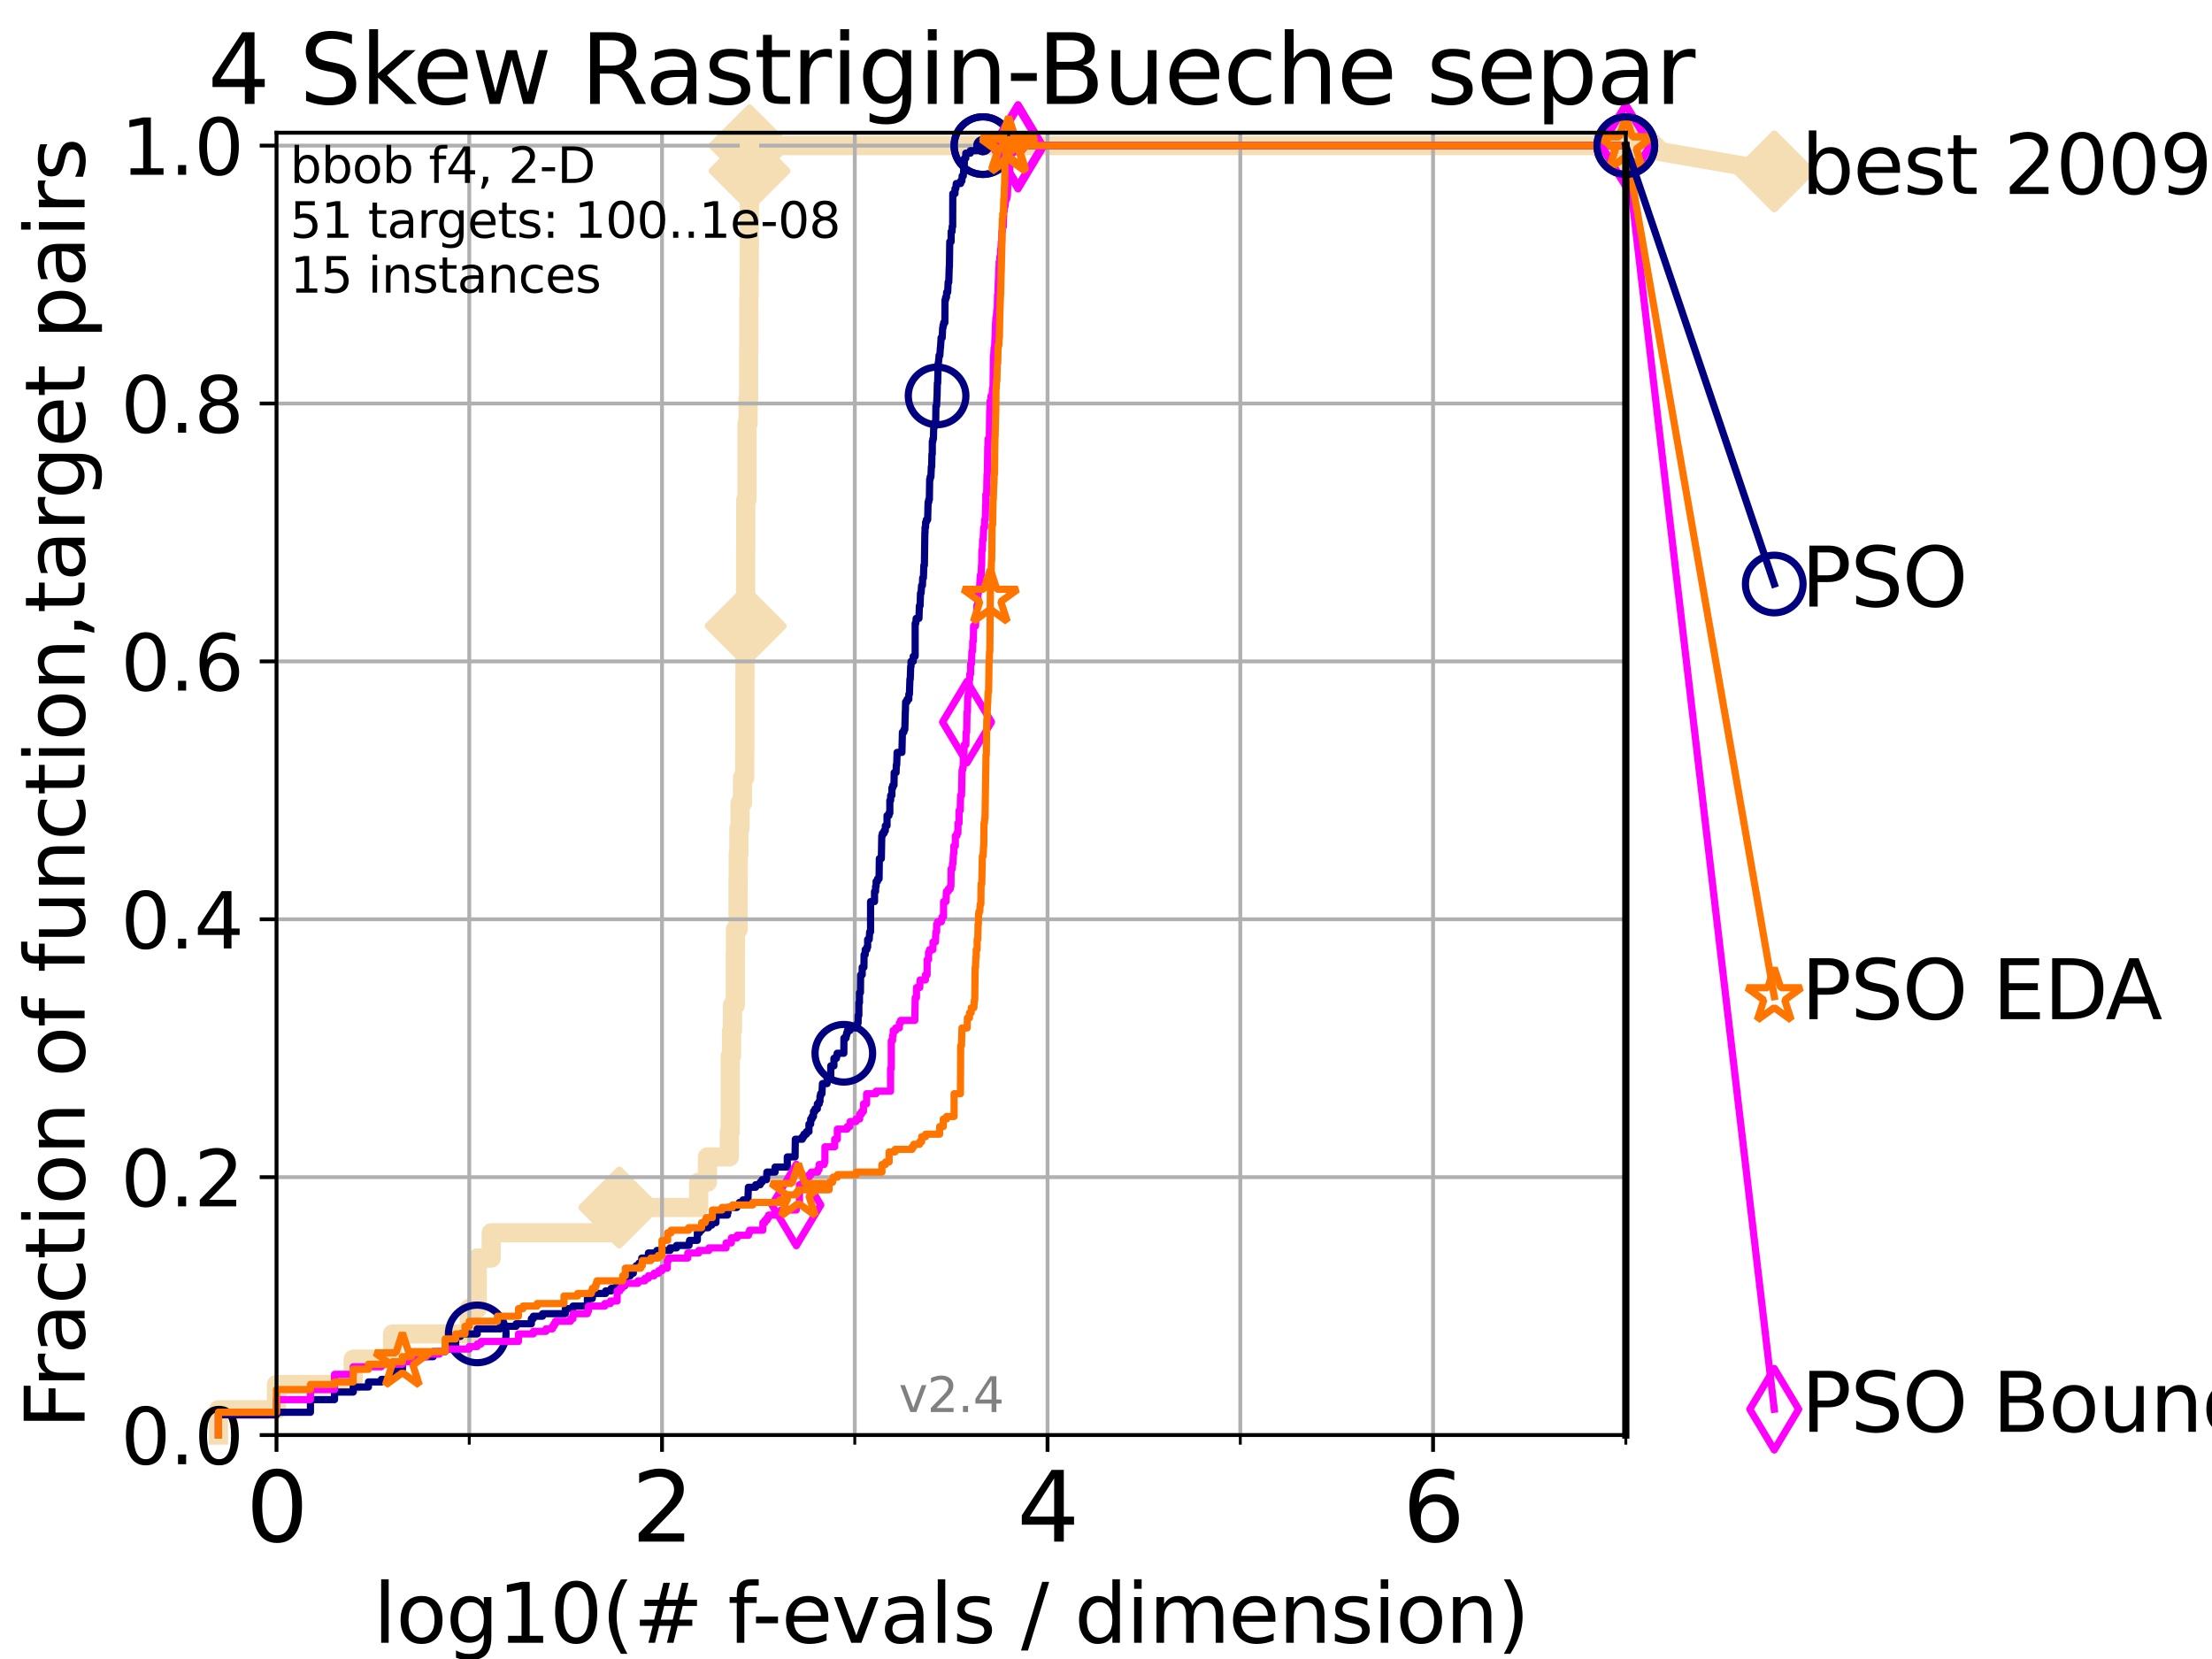 <?xml version="1.0" encoding="utf-8" standalone="no"?>
<!DOCTYPE svg PUBLIC "-//W3C//DTD SVG 1.1//EN"
  "http://www.w3.org/Graphics/SVG/1.1/DTD/svg11.dtd">
<svg height="345.6pt" version="1.1" viewBox="0 0 460.8 345.6" width="460.8pt" xmlns="http://www.w3.org/2000/svg" xmlns:xlink="http://www.w3.org/1999/xlink">
 <defs>
  <style type="text/css">*{stroke-linecap:butt;stroke-linejoin:round;}</style>
 </defs>
 <g id="figure_1">
  <g id="patch_1">
   <path d="M 0 345.6 
L 460.8 345.6 
L 460.8 0 
L 0 0 
z
" style="fill:#ffffff;"/>
  </g>
  <g id="axes_1">
   <g id="patch_2">
    <path d="M 57.6 298.944 
L 338.688 298.944 
L 338.688 27.648 
L 57.6 27.648 
z
" style="fill:#ffffff;"/>
   </g>
   <g id="line2d_1">
    <path d="M 45.512 298.944 
L 45.512 293.677 
L 57.6 293.677 
L 57.6 288.41 
L 73.579 288.41 
L 73.579 283.143 
L 81.776 283.143 
L 81.776 277.877 
L 97.755 277.877 
L 97.755 272.61 
L 99.418 272.61 
L 99.418 262.076 
L 102.331 262.076 
L 102.331 256.809 
L 129.002 256.809 
L 129.002 251.542 
L 145.554 251.542 
L 145.554 246.275 
L 147.369 246.275 
L 147.369 241.009 
L 151.936 241.009 
L 151.936 235.742 
L 152.13 235.742 
L 152.13 219.941 
L 152.398 219.941 
L 152.398 214.674 
L 152.587 214.674 
L 152.587 209.407 
L 153.178 209.407 
L 153.178 198.874 
L 153.215 198.874 
L 153.215 193.607 
L 153.75 193.607 
L 153.75 183.073 
L 153.785 183.073 
L 153.785 177.806 
L 153.925 177.806 
L 153.925 172.539 
L 154.167 172.539 
L 154.167 167.272 
L 154.675 167.272 
L 154.675 162.006 
L 155.135 162.006 
L 155.135 156.739 
L 155.168 156.739 
L 155.168 140.938 
L 155.2 140.938 
L 155.2 135.671 
L 155.232 135.671 
L 155.232 130.404 
L 155.329 130.404 
L 155.329 114.604 
L 155.361 114.604 
L 155.361 104.07 
L 155.616 104.07 
L 155.616 88.27 
L 155.836 88.27 
L 155.836 83.003 
L 155.96 83.003 
L 155.96 72.469 
L 155.991 72.469 
L 155.991 61.935 
L 156.053 61.935 
L 156.053 56.668 
L 156.083 56.668 
L 156.083 51.402 
L 156.114 51.402 
L 156.114 35.601 
L 156.145 35.601 
L 156.145 30.334 
L 338.688 30.334 
" style="fill:none;stroke:#f5deb3;stroke-linecap:square;stroke-width:4;"/>
   </g>
   <g id="line2d_2">
    <defs>
     <path d="M 0 7.778 
L 7.778 0 
L 0 -7.778 
L -7.778 0 
z
" id="m92815707d8" style="stroke:#f5deb3;stroke-linejoin:miter;stroke-width:1.5;"/>
    </defs>
    <g>
     <use style="fill:#f5deb3;stroke:#f5deb3;stroke-linejoin:miter;stroke-width:1.5;" x="129.002" xlink:href="#m92815707d8" y="251.542"/>
     <use style="fill:#f5deb3;stroke:#f5deb3;stroke-linejoin:miter;stroke-width:1.5;" x="155.329" xlink:href="#m92815707d8" y="130.404"/>
     <use style="fill:#f5deb3;stroke:#f5deb3;stroke-linejoin:miter;stroke-width:1.5;" x="156.145" xlink:href="#m92815707d8" y="35.601"/>
     <use style="fill:#f5deb3;stroke:#f5deb3;stroke-linejoin:miter;stroke-width:1.5;" x="156.145" xlink:href="#m92815707d8" y="30.334"/>
     <use style="fill:#f5deb3;stroke:#f5deb3;stroke-linejoin:miter;stroke-width:1.5;" x="156.145" xlink:href="#m92815707d8" y="30.334"/>
     <use style="fill:#f5deb3;stroke:#f5deb3;stroke-linejoin:miter;stroke-width:1.5;" x="338.688" xlink:href="#m92815707d8" y="30.334"/>
    </g>
   </g>
   <g id="line2d_3">
    <path style="fill:none;stroke:#f5deb3;stroke-linecap:square;stroke-width:4;"/>
    <g/>
   </g>
   <g id="line2d_4">
    <path d="M 338.688 30.334 
L 369.608 35.706 
" style="fill:none;stroke:#f5deb3;stroke-linecap:square;stroke-width:4;"/>
    <g>
     <use style="fill:#f5deb3;stroke:#f5deb3;stroke-linejoin:miter;stroke-width:1.5;" x="338.688" xlink:href="#m92815707d8" y="30.334"/>
     <use style="fill:#f5deb3;stroke:#f5deb3;stroke-linejoin:miter;stroke-width:1.5;" x="369.608" xlink:href="#m92815707d8" y="35.706"/>
    </g>
   </g>
   <g id="matplotlib.axis_1">
    <g id="xtick_1">
     <g id="line2d_5">
      <path clip-path="url(#p55ecbd41bd)" d="M 57.6 298.944 
L 57.6 27.648 
" style="fill:none;stroke:#b0b0b0;stroke-linecap:square;stroke-width:0.8;"/>
     </g>
     <g id="line2d_6">
      <defs>
       <path d="M 0 0 
L 0 3.5 
" id="mb965c1580e" style="stroke:#000000;stroke-width:0.8;"/>
      </defs>
      <g>
       <use style="stroke:#000000;stroke-width:0.8;" x="57.6" xlink:href="#mb965c1580e" y="298.944"/>
      </g>
     </g>
     <g id="text_1">
      <!-- 0 -->
      <g transform="translate(51.237 321.141)scale(0.2 -0.2)">
       <defs>
        <path d="M 2034 4250 
Q 1547 4250 1301 3770 
Q 1056 3291 1056 2328 
Q 1056 1369 1301 889 
Q 1547 409 2034 409 
Q 2525 409 2770 889 
Q 3016 1369 3016 2328 
Q 3016 3291 2770 3770 
Q 2525 4250 2034 4250 
z
M 2034 4750 
Q 2819 4750 3233 4129 
Q 3647 3509 3647 2328 
Q 3647 1150 3233 529 
Q 2819 -91 2034 -91 
Q 1250 -91 836 529 
Q 422 1150 422 2328 
Q 422 3509 836 4129 
Q 1250 4750 2034 4750 
z
" id="DejaVuSans-30" transform="scale(0.016)"/>
       </defs>
       <use xlink:href="#DejaVuSans-30"/>
      </g>
     </g>
    </g>
    <g id="xtick_2">
     <g id="line2d_7">
      <path clip-path="url(#p55ecbd41bd)" d="M 137.911 298.944 
L 137.911 27.648 
" style="fill:none;stroke:#b0b0b0;stroke-linecap:square;stroke-width:0.8;"/>
     </g>
     <g id="line2d_8">
      <g>
       <use style="stroke:#000000;stroke-width:0.8;" x="137.911" xlink:href="#mb965c1580e" y="298.944"/>
      </g>
     </g>
     <g id="text_2">
      <!-- 2 -->
      <g transform="translate(131.548 321.141)scale(0.2 -0.2)">
       <defs>
        <path d="M 1228 531 
L 3431 531 
L 3431 0 
L 469 0 
L 469 531 
Q 828 903 1448 1529 
Q 2069 2156 2228 2338 
Q 2531 2678 2651 2914 
Q 2772 3150 2772 3378 
Q 2772 3750 2511 3984 
Q 2250 4219 1831 4219 
Q 1534 4219 1204 4116 
Q 875 4013 500 3803 
L 500 4441 
Q 881 4594 1212 4672 
Q 1544 4750 1819 4750 
Q 2544 4750 2975 4387 
Q 3406 4025 3406 3419 
Q 3406 3131 3298 2873 
Q 3191 2616 2906 2266 
Q 2828 2175 2409 1742 
Q 1991 1309 1228 531 
z
" id="DejaVuSans-32" transform="scale(0.016)"/>
       </defs>
       <use xlink:href="#DejaVuSans-32"/>
      </g>
     </g>
    </g>
    <g id="xtick_3">
     <g id="line2d_9">
      <path clip-path="url(#p55ecbd41bd)" d="M 218.222 298.944 
L 218.222 27.648 
" style="fill:none;stroke:#b0b0b0;stroke-linecap:square;stroke-width:0.8;"/>
     </g>
     <g id="line2d_10">
      <g>
       <use style="stroke:#000000;stroke-width:0.8;" x="218.222" xlink:href="#mb965c1580e" y="298.944"/>
      </g>
     </g>
     <g id="text_3">
      <!-- 4 -->
      <g transform="translate(211.859 321.141)scale(0.2 -0.2)">
       <defs>
        <path d="M 2419 4116 
L 825 1625 
L 2419 1625 
L 2419 4116 
z
M 2253 4666 
L 3047 4666 
L 3047 1625 
L 3713 1625 
L 3713 1100 
L 3047 1100 
L 3047 0 
L 2419 0 
L 2419 1100 
L 313 1100 
L 313 1709 
L 2253 4666 
z
" id="DejaVuSans-34" transform="scale(0.016)"/>
       </defs>
       <use xlink:href="#DejaVuSans-34"/>
      </g>
     </g>
    </g>
    <g id="xtick_4">
     <g id="line2d_11">
      <path clip-path="url(#p55ecbd41bd)" d="M 298.533 298.944 
L 298.533 27.648 
" style="fill:none;stroke:#b0b0b0;stroke-linecap:square;stroke-width:0.8;"/>
     </g>
     <g id="line2d_12">
      <g>
       <use style="stroke:#000000;stroke-width:0.8;" x="298.533" xlink:href="#mb965c1580e" y="298.944"/>
      </g>
     </g>
     <g id="text_4">
      <!-- 6 -->
      <g transform="translate(292.17 321.141)scale(0.2 -0.2)">
       <defs>
        <path d="M 2113 2584 
Q 1688 2584 1439 2293 
Q 1191 2003 1191 1497 
Q 1191 994 1439 701 
Q 1688 409 2113 409 
Q 2538 409 2786 701 
Q 3034 994 3034 1497 
Q 3034 2003 2786 2293 
Q 2538 2584 2113 2584 
z
M 3366 4563 
L 3366 3988 
Q 3128 4100 2886 4159 
Q 2644 4219 2406 4219 
Q 1781 4219 1451 3797 
Q 1122 3375 1075 2522 
Q 1259 2794 1537 2939 
Q 1816 3084 2150 3084 
Q 2853 3084 3261 2657 
Q 3669 2231 3669 1497 
Q 3669 778 3244 343 
Q 2819 -91 2113 -91 
Q 1303 -91 875 529 
Q 447 1150 447 2328 
Q 447 3434 972 4092 
Q 1497 4750 2381 4750 
Q 2619 4750 2861 4703 
Q 3103 4656 3366 4563 
z
" id="DejaVuSans-36" transform="scale(0.016)"/>
       </defs>
       <use xlink:href="#DejaVuSans-36"/>
      </g>
     </g>
    </g>
    <g id="xtick_5">
     <g id="line2d_13">
      <path clip-path="url(#p55ecbd41bd)" d="M 97.755 298.944 
L 97.755 27.648 
" style="fill:none;stroke:#b0b0b0;stroke-linecap:square;stroke-width:0.8;"/>
     </g>
     <g id="line2d_14">
      <defs>
       <path d="M 0 0 
L 0 2 
" id="mc90f23dedf" style="stroke:#000000;stroke-width:0.6;"/>
      </defs>
      <g>
       <use style="stroke:#000000;stroke-width:0.6;" x="97.755" xlink:href="#mc90f23dedf" y="298.944"/>
      </g>
     </g>
    </g>
    <g id="xtick_6">
     <g id="line2d_15">
      <path clip-path="url(#p55ecbd41bd)" d="M 178.066 298.944 
L 178.066 27.648 
" style="fill:none;stroke:#b0b0b0;stroke-linecap:square;stroke-width:0.8;"/>
     </g>
     <g id="line2d_16">
      <g>
       <use style="stroke:#000000;stroke-width:0.6;" x="178.066" xlink:href="#mc90f23dedf" y="298.944"/>
      </g>
     </g>
    </g>
    <g id="xtick_7">
     <g id="line2d_17">
      <path clip-path="url(#p55ecbd41bd)" d="M 258.377 298.944 
L 258.377 27.648 
" style="fill:none;stroke:#b0b0b0;stroke-linecap:square;stroke-width:0.8;"/>
     </g>
     <g id="line2d_18">
      <g>
       <use style="stroke:#000000;stroke-width:0.6;" x="258.377" xlink:href="#mc90f23dedf" y="298.944"/>
      </g>
     </g>
    </g>
    <g id="xtick_8">
     <g id="line2d_19">
      <path clip-path="url(#p55ecbd41bd)" d="M 338.688 298.944 
L 338.688 27.648 
" style="fill:none;stroke:#b0b0b0;stroke-linecap:square;stroke-width:0.8;"/>
     </g>
     <g id="line2d_20">
      <g>
       <use style="stroke:#000000;stroke-width:0.6;" x="338.688" xlink:href="#mc90f23dedf" y="298.944"/>
      </g>
     </g>
    </g>
    <g id="text_5">
     <!-- log10(# f-evals / dimension) -->
     <g transform="translate(77.764 342.218)scale(0.17 -0.17)">
      <defs>
       <path d="M 603 4863 
L 1178 4863 
L 1178 0 
L 603 0 
L 603 4863 
z
" id="DejaVuSans-6c" transform="scale(0.016)"/>
       <path d="M 1959 3097 
Q 1497 3097 1228 2736 
Q 959 2375 959 1747 
Q 959 1119 1226 758 
Q 1494 397 1959 397 
Q 2419 397 2687 759 
Q 2956 1122 2956 1747 
Q 2956 2369 2687 2733 
Q 2419 3097 1959 3097 
z
M 1959 3584 
Q 2709 3584 3137 3096 
Q 3566 2609 3566 1747 
Q 3566 888 3137 398 
Q 2709 -91 1959 -91 
Q 1206 -91 779 398 
Q 353 888 353 1747 
Q 353 2609 779 3096 
Q 1206 3584 1959 3584 
z
" id="DejaVuSans-6f" transform="scale(0.016)"/>
       <path d="M 2906 1791 
Q 2906 2416 2648 2759 
Q 2391 3103 1925 3103 
Q 1463 3103 1205 2759 
Q 947 2416 947 1791 
Q 947 1169 1205 825 
Q 1463 481 1925 481 
Q 2391 481 2648 825 
Q 2906 1169 2906 1791 
z
M 3481 434 
Q 3481 -459 3084 -895 
Q 2688 -1331 1869 -1331 
Q 1566 -1331 1297 -1286 
Q 1028 -1241 775 -1147 
L 775 -588 
Q 1028 -725 1275 -790 
Q 1522 -856 1778 -856 
Q 2344 -856 2625 -561 
Q 2906 -266 2906 331 
L 2906 616 
Q 2728 306 2450 153 
Q 2172 0 1784 0 
Q 1141 0 747 490 
Q 353 981 353 1791 
Q 353 2603 747 3093 
Q 1141 3584 1784 3584 
Q 2172 3584 2450 3431 
Q 2728 3278 2906 2969 
L 2906 3500 
L 3481 3500 
L 3481 434 
z
" id="DejaVuSans-67" transform="scale(0.016)"/>
       <path d="M 794 531 
L 1825 531 
L 1825 4091 
L 703 3866 
L 703 4441 
L 1819 4666 
L 2450 4666 
L 2450 531 
L 3481 531 
L 3481 0 
L 794 0 
L 794 531 
z
" id="DejaVuSans-31" transform="scale(0.016)"/>
       <path d="M 1984 4856 
Q 1566 4138 1362 3434 
Q 1159 2731 1159 2009 
Q 1159 1288 1364 580 
Q 1569 -128 1984 -844 
L 1484 -844 
Q 1016 -109 783 600 
Q 550 1309 550 2009 
Q 550 2706 781 3412 
Q 1013 4119 1484 4856 
L 1984 4856 
z
" id="DejaVuSans-28" transform="scale(0.016)"/>
       <path d="M 3272 2816 
L 2363 2816 
L 2100 1772 
L 3016 1772 
L 3272 2816 
z
M 2803 4594 
L 2478 3297 
L 3391 3297 
L 3719 4594 
L 4219 4594 
L 3897 3297 
L 4872 3297 
L 4872 2816 
L 3775 2816 
L 3519 1772 
L 4513 1772 
L 4513 1294 
L 3397 1294 
L 3072 0 
L 2572 0 
L 2894 1294 
L 1978 1294 
L 1656 0 
L 1153 0 
L 1478 1294 
L 494 1294 
L 494 1772 
L 1594 1772 
L 1856 2816 
L 850 2816 
L 850 3297 
L 1978 3297 
L 2297 4594 
L 2803 4594 
z
" id="DejaVuSans-23" transform="scale(0.016)"/>
       <path id="DejaVuSans-20" transform="scale(0.016)"/>
       <path d="M 2375 4863 
L 2375 4384 
L 1825 4384 
Q 1516 4384 1395 4259 
Q 1275 4134 1275 3809 
L 1275 3500 
L 2222 3500 
L 2222 3053 
L 1275 3053 
L 1275 0 
L 697 0 
L 697 3053 
L 147 3053 
L 147 3500 
L 697 3500 
L 697 3744 
Q 697 4328 969 4595 
Q 1241 4863 1831 4863 
L 2375 4863 
z
" id="DejaVuSans-66" transform="scale(0.016)"/>
       <path d="M 313 2009 
L 1997 2009 
L 1997 1497 
L 313 1497 
L 313 2009 
z
" id="DejaVuSans-2d" transform="scale(0.016)"/>
       <path d="M 3597 1894 
L 3597 1613 
L 953 1613 
Q 991 1019 1311 708 
Q 1631 397 2203 397 
Q 2534 397 2845 478 
Q 3156 559 3463 722 
L 3463 178 
Q 3153 47 2828 -22 
Q 2503 -91 2169 -91 
Q 1331 -91 842 396 
Q 353 884 353 1716 
Q 353 2575 817 3079 
Q 1281 3584 2069 3584 
Q 2775 3584 3186 3129 
Q 3597 2675 3597 1894 
z
M 3022 2063 
Q 3016 2534 2758 2815 
Q 2500 3097 2075 3097 
Q 1594 3097 1305 2825 
Q 1016 2553 972 2059 
L 3022 2063 
z
" id="DejaVuSans-65" transform="scale(0.016)"/>
       <path d="M 191 3500 
L 800 3500 
L 1894 563 
L 2988 3500 
L 3597 3500 
L 2284 0 
L 1503 0 
L 191 3500 
z
" id="DejaVuSans-76" transform="scale(0.016)"/>
       <path d="M 2194 1759 
Q 1497 1759 1228 1600 
Q 959 1441 959 1056 
Q 959 750 1161 570 
Q 1363 391 1709 391 
Q 2188 391 2477 730 
Q 2766 1069 2766 1631 
L 2766 1759 
L 2194 1759 
z
M 3341 1997 
L 3341 0 
L 2766 0 
L 2766 531 
Q 2569 213 2275 61 
Q 1981 -91 1556 -91 
Q 1019 -91 701 211 
Q 384 513 384 1019 
Q 384 1609 779 1909 
Q 1175 2209 1959 2209 
L 2766 2209 
L 2766 2266 
Q 2766 2663 2505 2880 
Q 2244 3097 1772 3097 
Q 1472 3097 1187 3025 
Q 903 2953 641 2809 
L 641 3341 
Q 956 3463 1253 3523 
Q 1550 3584 1831 3584 
Q 2591 3584 2966 3190 
Q 3341 2797 3341 1997 
z
" id="DejaVuSans-61" transform="scale(0.016)"/>
       <path d="M 2834 3397 
L 2834 2853 
Q 2591 2978 2328 3040 
Q 2066 3103 1784 3103 
Q 1356 3103 1142 2972 
Q 928 2841 928 2578 
Q 928 2378 1081 2264 
Q 1234 2150 1697 2047 
L 1894 2003 
Q 2506 1872 2764 1633 
Q 3022 1394 3022 966 
Q 3022 478 2636 193 
Q 2250 -91 1575 -91 
Q 1294 -91 989 -36 
Q 684 19 347 128 
L 347 722 
Q 666 556 975 473 
Q 1284 391 1588 391 
Q 1994 391 2212 530 
Q 2431 669 2431 922 
Q 2431 1156 2273 1281 
Q 2116 1406 1581 1522 
L 1381 1569 
Q 847 1681 609 1914 
Q 372 2147 372 2553 
Q 372 3047 722 3315 
Q 1072 3584 1716 3584 
Q 2034 3584 2315 3537 
Q 2597 3491 2834 3397 
z
" id="DejaVuSans-73" transform="scale(0.016)"/>
       <path d="M 1625 4666 
L 2156 4666 
L 531 -594 
L 0 -594 
L 1625 4666 
z
" id="DejaVuSans-2f" transform="scale(0.016)"/>
       <path d="M 2906 2969 
L 2906 4863 
L 3481 4863 
L 3481 0 
L 2906 0 
L 2906 525 
Q 2725 213 2448 61 
Q 2172 -91 1784 -91 
Q 1150 -91 751 415 
Q 353 922 353 1747 
Q 353 2572 751 3078 
Q 1150 3584 1784 3584 
Q 2172 3584 2448 3432 
Q 2725 3281 2906 2969 
z
M 947 1747 
Q 947 1113 1208 752 
Q 1469 391 1925 391 
Q 2381 391 2643 752 
Q 2906 1113 2906 1747 
Q 2906 2381 2643 2742 
Q 2381 3103 1925 3103 
Q 1469 3103 1208 2742 
Q 947 2381 947 1747 
z
" id="DejaVuSans-64" transform="scale(0.016)"/>
       <path d="M 603 3500 
L 1178 3500 
L 1178 0 
L 603 0 
L 603 3500 
z
M 603 4863 
L 1178 4863 
L 1178 4134 
L 603 4134 
L 603 4863 
z
" id="DejaVuSans-69" transform="scale(0.016)"/>
       <path d="M 3328 2828 
Q 3544 3216 3844 3400 
Q 4144 3584 4550 3584 
Q 5097 3584 5394 3201 
Q 5691 2819 5691 2113 
L 5691 0 
L 5113 0 
L 5113 2094 
Q 5113 2597 4934 2840 
Q 4756 3084 4391 3084 
Q 3944 3084 3684 2787 
Q 3425 2491 3425 1978 
L 3425 0 
L 2847 0 
L 2847 2094 
Q 2847 2600 2669 2842 
Q 2491 3084 2119 3084 
Q 1678 3084 1418 2786 
Q 1159 2488 1159 1978 
L 1159 0 
L 581 0 
L 581 3500 
L 1159 3500 
L 1159 2956 
Q 1356 3278 1631 3431 
Q 1906 3584 2284 3584 
Q 2666 3584 2933 3390 
Q 3200 3197 3328 2828 
z
" id="DejaVuSans-6d" transform="scale(0.016)"/>
       <path d="M 3513 2113 
L 3513 0 
L 2938 0 
L 2938 2094 
Q 2938 2591 2744 2837 
Q 2550 3084 2163 3084 
Q 1697 3084 1428 2787 
Q 1159 2491 1159 1978 
L 1159 0 
L 581 0 
L 581 3500 
L 1159 3500 
L 1159 2956 
Q 1366 3272 1645 3428 
Q 1925 3584 2291 3584 
Q 2894 3584 3203 3211 
Q 3513 2838 3513 2113 
z
" id="DejaVuSans-6e" transform="scale(0.016)"/>
       <path d="M 513 4856 
L 1013 4856 
Q 1481 4119 1714 3412 
Q 1947 2706 1947 2009 
Q 1947 1309 1714 600 
Q 1481 -109 1013 -844 
L 513 -844 
Q 928 -128 1133 580 
Q 1338 1288 1338 2009 
Q 1338 2731 1133 3434 
Q 928 4138 513 4856 
z
" id="DejaVuSans-29" transform="scale(0.016)"/>
      </defs>
      <use xlink:href="#DejaVuSans-6c"/>
      <use x="27.783" xlink:href="#DejaVuSans-6f"/>
      <use x="88.965" xlink:href="#DejaVuSans-67"/>
      <use x="152.441" xlink:href="#DejaVuSans-31"/>
      <use x="216.064" xlink:href="#DejaVuSans-30"/>
      <use x="279.688" xlink:href="#DejaVuSans-28"/>
      <use x="318.701" xlink:href="#DejaVuSans-23"/>
      <use x="402.49" xlink:href="#DejaVuSans-20"/>
      <use x="434.277" xlink:href="#DejaVuSans-66"/>
      <use x="463.982" xlink:href="#DejaVuSans-2d"/>
      <use x="500.066" xlink:href="#DejaVuSans-65"/>
      <use x="561.59" xlink:href="#DejaVuSans-76"/>
      <use x="620.77" xlink:href="#DejaVuSans-61"/>
      <use x="682.049" xlink:href="#DejaVuSans-6c"/>
      <use x="709.832" xlink:href="#DejaVuSans-73"/>
      <use x="761.932" xlink:href="#DejaVuSans-20"/>
      <use x="793.719" xlink:href="#DejaVuSans-2f"/>
      <use x="827.41" xlink:href="#DejaVuSans-20"/>
      <use x="859.197" xlink:href="#DejaVuSans-64"/>
      <use x="922.674" xlink:href="#DejaVuSans-69"/>
      <use x="950.457" xlink:href="#DejaVuSans-6d"/>
      <use x="1047.869" xlink:href="#DejaVuSans-65"/>
      <use x="1109.393" xlink:href="#DejaVuSans-6e"/>
      <use x="1172.771" xlink:href="#DejaVuSans-73"/>
      <use x="1224.871" xlink:href="#DejaVuSans-69"/>
      <use x="1252.654" xlink:href="#DejaVuSans-6f"/>
      <use x="1313.836" xlink:href="#DejaVuSans-6e"/>
      <use x="1377.215" xlink:href="#DejaVuSans-29"/>
     </g>
    </g>
   </g>
   <g id="matplotlib.axis_2">
    <g id="ytick_1">
     <g id="line2d_21">
      <path clip-path="url(#p55ecbd41bd)" d="M 57.6 298.944 
L 338.688 298.944 
" style="fill:none;stroke:#b0b0b0;stroke-linecap:square;stroke-width:0.8;"/>
     </g>
     <g id="line2d_22">
      <defs>
       <path d="M 0 0 
L -3.5 0 
" id="meb031a4886" style="stroke:#000000;stroke-width:0.8;"/>
      </defs>
      <g>
       <use style="stroke:#000000;stroke-width:0.8;" x="57.6" xlink:href="#meb031a4886" y="298.944"/>
      </g>
     </g>
     <g id="text_6">
      <!-- 0.0 -->
      <g transform="translate(25.155 305.023)scale(0.16 -0.16)">
       <defs>
        <path d="M 684 794 
L 1344 794 
L 1344 0 
L 684 0 
L 684 794 
z
" id="DejaVuSans-2e" transform="scale(0.016)"/>
       </defs>
       <use xlink:href="#DejaVuSans-30"/>
       <use x="63.623" xlink:href="#DejaVuSans-2e"/>
       <use x="95.41" xlink:href="#DejaVuSans-30"/>
      </g>
     </g>
    </g>
    <g id="ytick_2">
     <g id="line2d_23">
      <path clip-path="url(#p55ecbd41bd)" d="M 57.6 245.222 
L 338.688 245.222 
" style="fill:none;stroke:#b0b0b0;stroke-linecap:square;stroke-width:0.8;"/>
     </g>
     <g id="line2d_24">
      <g>
       <use style="stroke:#000000;stroke-width:0.8;" x="57.6" xlink:href="#meb031a4886" y="245.222"/>
      </g>
     </g>
     <g id="text_7">
      <!-- 0.2 -->
      <g transform="translate(25.155 251.301)scale(0.16 -0.16)">
       <use xlink:href="#DejaVuSans-30"/>
       <use x="63.623" xlink:href="#DejaVuSans-2e"/>
       <use x="95.41" xlink:href="#DejaVuSans-32"/>
      </g>
     </g>
    </g>
    <g id="ytick_3">
     <g id="line2d_25">
      <path clip-path="url(#p55ecbd41bd)" d="M 57.6 191.5 
L 338.688 191.5 
" style="fill:none;stroke:#b0b0b0;stroke-linecap:square;stroke-width:0.8;"/>
     </g>
     <g id="line2d_26">
      <g>
       <use style="stroke:#000000;stroke-width:0.8;" x="57.6" xlink:href="#meb031a4886" y="191.5"/>
      </g>
     </g>
     <g id="text_8">
      <!-- 0.4 -->
      <g transform="translate(25.155 197.579)scale(0.16 -0.16)">
       <use xlink:href="#DejaVuSans-30"/>
       <use x="63.623" xlink:href="#DejaVuSans-2e"/>
       <use x="95.41" xlink:href="#DejaVuSans-34"/>
      </g>
     </g>
    </g>
    <g id="ytick_4">
     <g id="line2d_27">
      <path clip-path="url(#p55ecbd41bd)" d="M 57.6 137.778 
L 338.688 137.778 
" style="fill:none;stroke:#b0b0b0;stroke-linecap:square;stroke-width:0.8;"/>
     </g>
     <g id="line2d_28">
      <g>
       <use style="stroke:#000000;stroke-width:0.8;" x="57.6" xlink:href="#meb031a4886" y="137.778"/>
      </g>
     </g>
     <g id="text_9">
      <!-- 0.6 -->
      <g transform="translate(25.155 143.857)scale(0.16 -0.16)">
       <use xlink:href="#DejaVuSans-30"/>
       <use x="63.623" xlink:href="#DejaVuSans-2e"/>
       <use x="95.41" xlink:href="#DejaVuSans-36"/>
      </g>
     </g>
    </g>
    <g id="ytick_5">
     <g id="line2d_29">
      <path clip-path="url(#p55ecbd41bd)" d="M 57.6 84.056 
L 338.688 84.056 
" style="fill:none;stroke:#b0b0b0;stroke-linecap:square;stroke-width:0.8;"/>
     </g>
     <g id="line2d_30">
      <g>
       <use style="stroke:#000000;stroke-width:0.8;" x="57.6" xlink:href="#meb031a4886" y="84.056"/>
      </g>
     </g>
     <g id="text_10">
      <!-- 0.8 -->
      <g transform="translate(25.155 90.135)scale(0.16 -0.16)">
       <defs>
        <path d="M 2034 2216 
Q 1584 2216 1326 1975 
Q 1069 1734 1069 1313 
Q 1069 891 1326 650 
Q 1584 409 2034 409 
Q 2484 409 2743 651 
Q 3003 894 3003 1313 
Q 3003 1734 2745 1975 
Q 2488 2216 2034 2216 
z
M 1403 2484 
Q 997 2584 770 2862 
Q 544 3141 544 3541 
Q 544 4100 942 4425 
Q 1341 4750 2034 4750 
Q 2731 4750 3128 4425 
Q 3525 4100 3525 3541 
Q 3525 3141 3298 2862 
Q 3072 2584 2669 2484 
Q 3125 2378 3379 2068 
Q 3634 1759 3634 1313 
Q 3634 634 3220 271 
Q 2806 -91 2034 -91 
Q 1263 -91 848 271 
Q 434 634 434 1313 
Q 434 1759 690 2068 
Q 947 2378 1403 2484 
z
M 1172 3481 
Q 1172 3119 1398 2916 
Q 1625 2713 2034 2713 
Q 2441 2713 2670 2916 
Q 2900 3119 2900 3481 
Q 2900 3844 2670 4047 
Q 2441 4250 2034 4250 
Q 1625 4250 1398 4047 
Q 1172 3844 1172 3481 
z
" id="DejaVuSans-38" transform="scale(0.016)"/>
       </defs>
       <use xlink:href="#DejaVuSans-30"/>
       <use x="63.623" xlink:href="#DejaVuSans-2e"/>
       <use x="95.41" xlink:href="#DejaVuSans-38"/>
      </g>
     </g>
    </g>
    <g id="ytick_6">
     <g id="line2d_31">
      <path clip-path="url(#p55ecbd41bd)" d="M 57.6 30.334 
L 338.688 30.334 
" style="fill:none;stroke:#b0b0b0;stroke-linecap:square;stroke-width:0.8;"/>
     </g>
     <g id="line2d_32">
      <g>
       <use style="stroke:#000000;stroke-width:0.8;" x="57.6" xlink:href="#meb031a4886" y="30.334"/>
      </g>
     </g>
     <g id="text_11">
      <!-- 1.0 -->
      <g transform="translate(25.155 36.413)scale(0.16 -0.16)">
       <use xlink:href="#DejaVuSans-31"/>
       <use x="63.623" xlink:href="#DejaVuSans-2e"/>
       <use x="95.41" xlink:href="#DejaVuSans-30"/>
      </g>
     </g>
    </g>
    <g id="text_12">
     <!-- Fraction of function,target pairs -->
     <g transform="translate(17.62 297.681)rotate(-90)scale(0.17 -0.17)">
      <defs>
       <path d="M 628 4666 
L 3309 4666 
L 3309 4134 
L 1259 4134 
L 1259 2759 
L 3109 2759 
L 3109 2228 
L 1259 2228 
L 1259 0 
L 628 0 
L 628 4666 
z
" id="DejaVuSans-46" transform="scale(0.016)"/>
       <path d="M 2631 2963 
Q 2534 3019 2420 3045 
Q 2306 3072 2169 3072 
Q 1681 3072 1420 2755 
Q 1159 2438 1159 1844 
L 1159 0 
L 581 0 
L 581 3500 
L 1159 3500 
L 1159 2956 
Q 1341 3275 1631 3429 
Q 1922 3584 2338 3584 
Q 2397 3584 2469 3576 
Q 2541 3569 2628 3553 
L 2631 2963 
z
" id="DejaVuSans-72" transform="scale(0.016)"/>
       <path d="M 3122 3366 
L 3122 2828 
Q 2878 2963 2633 3030 
Q 2388 3097 2138 3097 
Q 1578 3097 1268 2742 
Q 959 2388 959 1747 
Q 959 1106 1268 751 
Q 1578 397 2138 397 
Q 2388 397 2633 464 
Q 2878 531 3122 666 
L 3122 134 
Q 2881 22 2623 -34 
Q 2366 -91 2075 -91 
Q 1284 -91 818 406 
Q 353 903 353 1747 
Q 353 2603 823 3093 
Q 1294 3584 2113 3584 
Q 2378 3584 2631 3529 
Q 2884 3475 3122 3366 
z
" id="DejaVuSans-63" transform="scale(0.016)"/>
       <path d="M 1172 4494 
L 1172 3500 
L 2356 3500 
L 2356 3053 
L 1172 3053 
L 1172 1153 
Q 1172 725 1289 603 
Q 1406 481 1766 481 
L 2356 481 
L 2356 0 
L 1766 0 
Q 1100 0 847 248 
Q 594 497 594 1153 
L 594 3053 
L 172 3053 
L 172 3500 
L 594 3500 
L 594 4494 
L 1172 4494 
z
" id="DejaVuSans-74" transform="scale(0.016)"/>
       <path d="M 544 1381 
L 544 3500 
L 1119 3500 
L 1119 1403 
Q 1119 906 1312 657 
Q 1506 409 1894 409 
Q 2359 409 2629 706 
Q 2900 1003 2900 1516 
L 2900 3500 
L 3475 3500 
L 3475 0 
L 2900 0 
L 2900 538 
Q 2691 219 2414 64 
Q 2138 -91 1772 -91 
Q 1169 -91 856 284 
Q 544 659 544 1381 
z
M 1991 3584 
L 1991 3584 
z
" id="DejaVuSans-75" transform="scale(0.016)"/>
       <path d="M 750 794 
L 1409 794 
L 1409 256 
L 897 -744 
L 494 -744 
L 750 256 
L 750 794 
z
" id="DejaVuSans-2c" transform="scale(0.016)"/>
       <path d="M 1159 525 
L 1159 -1331 
L 581 -1331 
L 581 3500 
L 1159 3500 
L 1159 2969 
Q 1341 3281 1617 3432 
Q 1894 3584 2278 3584 
Q 2916 3584 3314 3078 
Q 3713 2572 3713 1747 
Q 3713 922 3314 415 
Q 2916 -91 2278 -91 
Q 1894 -91 1617 61 
Q 1341 213 1159 525 
z
M 3116 1747 
Q 3116 2381 2855 2742 
Q 2594 3103 2138 3103 
Q 1681 3103 1420 2742 
Q 1159 2381 1159 1747 
Q 1159 1113 1420 752 
Q 1681 391 2138 391 
Q 2594 391 2855 752 
Q 3116 1113 3116 1747 
z
" id="DejaVuSans-70" transform="scale(0.016)"/>
      </defs>
      <use xlink:href="#DejaVuSans-46"/>
      <use x="50.27" xlink:href="#DejaVuSans-72"/>
      <use x="91.383" xlink:href="#DejaVuSans-61"/>
      <use x="152.662" xlink:href="#DejaVuSans-63"/>
      <use x="207.643" xlink:href="#DejaVuSans-74"/>
      <use x="246.852" xlink:href="#DejaVuSans-69"/>
      <use x="274.635" xlink:href="#DejaVuSans-6f"/>
      <use x="335.816" xlink:href="#DejaVuSans-6e"/>
      <use x="399.195" xlink:href="#DejaVuSans-20"/>
      <use x="430.982" xlink:href="#DejaVuSans-6f"/>
      <use x="492.164" xlink:href="#DejaVuSans-66"/>
      <use x="527.369" xlink:href="#DejaVuSans-20"/>
      <use x="559.156" xlink:href="#DejaVuSans-66"/>
      <use x="594.361" xlink:href="#DejaVuSans-75"/>
      <use x="657.74" xlink:href="#DejaVuSans-6e"/>
      <use x="721.119" xlink:href="#DejaVuSans-63"/>
      <use x="776.1" xlink:href="#DejaVuSans-74"/>
      <use x="815.309" xlink:href="#DejaVuSans-69"/>
      <use x="843.092" xlink:href="#DejaVuSans-6f"/>
      <use x="904.273" xlink:href="#DejaVuSans-6e"/>
      <use x="967.652" xlink:href="#DejaVuSans-2c"/>
      <use x="999.439" xlink:href="#DejaVuSans-74"/>
      <use x="1038.648" xlink:href="#DejaVuSans-61"/>
      <use x="1099.928" xlink:href="#DejaVuSans-72"/>
      <use x="1139.291" xlink:href="#DejaVuSans-67"/>
      <use x="1202.768" xlink:href="#DejaVuSans-65"/>
      <use x="1264.291" xlink:href="#DejaVuSans-74"/>
      <use x="1303.5" xlink:href="#DejaVuSans-20"/>
      <use x="1335.287" xlink:href="#DejaVuSans-70"/>
      <use x="1398.764" xlink:href="#DejaVuSans-61"/>
      <use x="1460.043" xlink:href="#DejaVuSans-69"/>
      <use x="1487.826" xlink:href="#DejaVuSans-72"/>
      <use x="1528.939" xlink:href="#DejaVuSans-73"/>
     </g>
    </g>
   </g>
   <g id="line2d_33">
    <defs>
     <path d="M 0 1.5 
C 0.398 1.5 0.779 1.342 1.061 1.061 
C 1.342 0.779 1.5 0.398 1.5 0 
C 1.5 -0.398 1.342 -0.779 1.061 -1.061 
C 0.779 -1.342 0.398 -1.5 0 -1.5 
C -0.398 -1.5 -0.779 -1.342 -1.061 -1.061 
C -1.342 -0.779 -1.5 -0.398 -1.5 0 
C -1.5 0.398 -1.342 0.779 -1.061 1.061 
C -0.779 1.342 -0.398 1.5 0 1.5 
z
" id="m866c0b4254" style="stroke:#f5deb3;"/>
    </defs>
    <g>
     <use style="fill:#f5deb3;stroke:#f5deb3;" x="156.145" xlink:href="#m866c0b4254" y="30.334"/>
     <use style="fill:#f5deb3;stroke:#f5deb3;" x="156.145" xlink:href="#m866c0b4254" y="30.334"/>
    </g>
   </g>
   <g id="line2d_34">
    <defs>
     <path d="M 0 1.5 
C 0.398 1.5 0.779 1.342 1.061 1.061 
C 1.342 0.779 1.5 0.398 1.5 0 
C 1.5 -0.398 1.342 -0.779 1.061 -1.061 
C 0.779 -1.342 0.398 -1.5 0 -1.5 
C -0.398 -1.5 -0.779 -1.342 -1.061 -1.061 
C -1.342 -0.779 -1.5 -0.398 -1.5 0 
C -1.5 0.398 -1.342 0.779 -1.061 1.061 
C -0.779 1.342 -0.398 1.5 0 1.5 
z
" id="m30a6170caa" style="stroke:#000080;"/>
    </defs>
    <g>
     <use style="fill:#000080;stroke:#000080;" x="204.757" xlink:href="#m30a6170caa" y="30.334"/>
     <use style="fill:#000080;stroke:#000080;" x="204.757" xlink:href="#m30a6170caa" y="30.334"/>
    </g>
   </g>
   <g id="line2d_35">
    <path d="M 45.512 298.944 
L 45.512 294.731 
L 57.6 294.731 
L 57.6 294.204 
L 64.671 294.204 
L 64.671 291.57 
L 69.688 291.57 
L 69.688 289.99 
L 73.579 289.99 
L 73.579 288.937 
L 76.759 288.937 
L 76.759 287.884 
L 79.447 287.884 
L 79.447 287.357 
L 81.776 287.357 
L 81.776 285.25 
L 83.83 285.25 
L 83.83 283.143 
L 85.667 283.143 
L 85.667 282.617 
L 90.243 282.617 
L 90.243 281.563 
L 92.738 281.563 
L 92.738 281.037 
L 94.921 281.037 
L 94.921 278.403 
L 95.918 278.403 
L 95.918 277.877 
L 99.418 277.877 
L 99.418 276.823 
L 104.235 276.823 
L 104.235 276.296 
L 107.515 276.296 
L 107.515 275.77 
L 110.694 275.77 
L 110.694 274.716 
L 111.105 274.716 
L 111.105 274.19 
L 113.023 274.19 
L 113.023 273.663 
L 117.765 273.663 
L 117.765 272.61 
L 119.352 272.61 
L 119.352 272.083 
L 122.362 272.083 
L 122.362 270.503 
L 123.394 270.503 
L 123.394 269.45 
L 126.168 269.45 
L 126.168 268.923 
L 127.326 268.923 
L 127.326 268.396 
L 128.411 268.396 
L 128.411 267.87 
L 130.128 267.87 
L 130.128 266.816 
L 130.398 266.816 
L 130.398 265.763 
L 131.313 265.763 
L 131.313 265.236 
L 131.938 265.236 
L 131.938 264.183 
L 132.542 264.183 
L 132.542 263.656 
L 133.125 263.656 
L 133.125 263.129 
L 133.689 263.129 
L 133.689 262.076 
L 135.077 262.076 
L 135.077 261.023 
L 136.832 261.023 
L 136.832 260.496 
L 139.573 260.496 
L 139.573 259.969 
L 140.944 259.969 
L 140.944 259.443 
L 143.528 259.443 
L 143.528 258.916 
L 143.654 258.916 
L 143.654 258.389 
L 145.27 258.389 
L 145.27 256.809 
L 145.722 256.809 
L 145.722 256.282 
L 146.162 256.282 
L 146.162 255.756 
L 147.57 255.756 
L 147.57 255.229 
L 148.258 255.229 
L 148.258 254.702 
L 149.15 254.702 
L 149.15 253.122 
L 151.542 253.122 
L 151.542 252.596 
L 151.661 252.596 
L 151.661 251.542 
L 153.502 251.542 
L 153.502 251.016 
L 154.029 251.016 
L 154.029 250.489 
L 154.774 250.489 
L 154.774 249.962 
L 155.804 249.962 
L 155.898 247.329 
L 157.415 247.329 
L 157.415 246.802 
L 158.358 246.802 
L 158.358 246.275 
L 158.758 246.275 
L 158.758 245.749 
L 159.683 245.749 
L 159.758 244.169 
L 161.466 244.169 
L 161.466 243.115 
L 164.005 243.115 
L 164.005 241.009 
L 165.626 241.009 
L 165.679 237.322 
L 167.142 237.322 
L 167.142 236.795 
L 167.481 236.795 
L 167.481 236.268 
L 168.001 236.268 
L 168.001 235.742 
L 168.521 235.742 
L 168.521 234.162 
L 168.88 234.162 
L 168.88 233.108 
L 169.172 233.108 
L 169.172 232.582 
L 169.46 232.582 
L 169.46 231.528 
L 169.772 231.528 
L 169.772 231.001 
L 170.27 231.001 
L 170.27 229.948 
L 170.661 229.948 
L 170.661 229.421 
L 170.82 229.421 
L 170.82 228.368 
L 170.938 228.368 
L 170.938 227.841 
L 171.225 227.841 
L 171.328 225.735 
L 172.301 225.735 
L 172.301 224.681 
L 173.061 224.681 
L 173.061 222.048 
L 173.722 222.048 
L 173.722 220.468 
L 174.251 220.468 
L 174.251 219.941 
L 174.391 219.941 
L 174.391 219.414 
L 175.787 219.414 
L 175.807 216.254 
L 176.239 216.254 
L 176.239 215.728 
L 176.364 215.728 
L 176.364 215.201 
L 176.527 215.201 
L 176.527 214.674 
L 177.061 214.674 
L 177.061 214.148 
L 178.632 214.148 
L 178.632 213.094 
L 178.759 213.094 
L 178.759 211.514 
L 178.917 211.514 
L 178.917 208.881 
L 179.041 208.881 
L 179.041 206.774 
L 179.246 206.774 
L 179.279 203.087 
L 179.609 203.087 
L 179.609 201.507 
L 179.972 201.507 
L 180.004 198.874 
L 180.236 198.874 
L 180.236 197.82 
L 180.587 197.82 
L 180.587 197.294 
L 180.745 197.294 
L 180.745 195.714 
L 181.071 195.714 
L 181.166 194.133 
L 181.354 194.133 
L 181.354 187.813 
L 182.18 187.813 
L 182.18 185.706 
L 182.399 185.706 
L 182.399 184.653 
L 182.514 184.653 
L 182.514 183.6 
L 182.809 183.6 
L 182.809 183.073 
L 183.125 183.073 
L 183.183 178.86 
L 183.601 178.86 
L 183.69 174.119 
L 183.815 174.119 
L 183.815 173.593 
L 184.169 173.593 
L 184.169 173.066 
L 184.431 173.066 
L 184.431 172.013 
L 184.785 172.013 
L 184.785 169.906 
L 185.184 169.906 
L 185.184 169.379 
L 185.368 169.379 
L 185.368 166.746 
L 185.534 166.746 
L 185.545 165.692 
L 185.799 165.692 
L 185.799 164.112 
L 185.983 164.112 
L 185.983 163.586 
L 186.236 163.586 
L 186.274 160.952 
L 186.667 160.952 
L 186.715 159.372 
L 186.799 159.372 
L 186.884 156.739 
L 187.885 156.739 
L 187.989 152.525 
L 188.297 152.525 
L 188.297 151.999 
L 188.486 151.999 
L 188.591 148.312 
L 188.605 148.312 
L 188.657 146.205 
L 188.959 146.205 
L 188.959 145.678 
L 189.324 145.678 
L 189.324 144.625 
L 189.447 144.625 
L 189.556 141.465 
L 189.623 141.465 
L 189.713 138.831 
L 189.784 138.831 
L 189.784 137.778 
L 190.241 137.778 
L 190.241 136.725 
L 190.644 136.725 
L 190.644 129.878 
L 190.775 129.878 
L 190.855 128.824 
L 191.436 128.824 
L 191.525 126.191 
L 191.673 126.191 
L 191.757 123.558 
L 191.88 123.558 
L 191.978 121.977 
L 192.158 121.977 
L 192.208 120.397 
L 192.363 120.397 
L 192.455 117.764 
L 192.565 117.764 
L 192.667 110.917 
L 192.701 110.917 
L 192.701 109.864 
L 192.818 109.864 
L 192.818 108.81 
L 192.967 108.81 
L 192.967 108.284 
L 193.246 108.284 
L 193.337 104.597 
L 193.471 104.597 
L 193.471 104.07 
L 193.604 104.07 
L 193.668 99.857 
L 193.772 99.857 
L 193.772 99.33 
L 193.93 99.33 
L 194.011 97.223 
L 194.088 97.223 
L 194.136 94.59 
L 194.209 94.59 
L 194.219 91.956 
L 194.326 91.956 
L 194.326 91.43 
L 194.446 91.43 
L 194.517 88.796 
L 194.78 88.796 
L 194.85 87.743 
L 194.93 87.743 
L 194.966 84.583 
L 195.098 84.583 
L 195.2 82.476 
L 195.213 82.476 
L 195.265 79.843 
L 195.333 79.843 
L 195.436 75.629 
L 195.488 75.629 
L 195.587 74.576 
L 195.616 74.576 
L 195.616 74.049 
L 195.787 74.049 
L 195.891 72.469 
L 195.913 72.469 
L 196.022 70.889 
L 196.038 70.889 
L 196.038 70.362 
L 196.273 70.362 
L 196.377 68.255 
L 196.456 68.255 
L 196.456 67.729 
L 196.589 67.729 
L 196.589 67.202 
L 196.834 67.202 
L 196.861 62.462 
L 196.991 62.462 
L 196.991 61.935 
L 197.17 61.935 
L 197.199 60.882 
L 197.416 60.882 
L 197.514 58.775 
L 197.647 58.775 
L 197.741 55.615 
L 197.775 55.615 
L 197.853 50.348 
L 198.131 50.348 
L 198.145 48.241 
L 198.334 48.241 
L 198.356 47.188 
L 198.459 47.188 
L 198.484 40.341 
L 198.94 40.341 
L 198.94 39.288 
L 199.113 39.288 
L 199.209 38.234 
L 200.112 38.234 
L 200.112 37.708 
L 200.378 37.708 
L 200.434 36.654 
L 200.674 36.654 
L 200.774 35.074 
L 200.869 35.074 
L 200.904 32.968 
L 201.191 32.968 
L 201.191 31.914 
L 202.137 31.914 
L 202.137 31.387 
L 203.487 31.387 
L 203.487 30.861 
L 204.757 30.861 
L 204.757 30.334 
L 338.688 30.334 
L 338.688 30.334 
" style="fill:none;stroke:#000080;stroke-linecap:square;stroke-width:1.5;"/>
   </g>
   <g id="line2d_36">
    <defs>
     <path d="M 0 6 
C 1.591 6 3.117 5.368 4.243 4.243 
C 5.368 3.117 6 1.591 6 0 
C 6 -1.591 5.368 -3.117 4.243 -4.243 
C 3.117 -5.368 1.591 -6 0 -6 
C -1.591 -6 -3.117 -5.368 -4.243 -4.243 
C -5.368 -3.117 -6 -1.591 -6 0 
C -6 1.591 -5.368 3.117 -4.243 4.243 
C -3.117 5.368 -1.591 6 0 6 
z
" id="m9ac871859c" style="stroke:#000080;stroke-width:1.5;"/>
    </defs>
    <g>
     <use style="fill-opacity:0;stroke:#000080;stroke-width:1.5;" x="99.418" xlink:href="#m9ac871859c" y="277.877"/>
     <use style="fill-opacity:0;stroke:#000080;stroke-width:1.5;" x="175.787" xlink:href="#m9ac871859c" y="219.414"/>
     <use style="fill-opacity:0;stroke:#000080;stroke-width:1.5;" x="195.213" xlink:href="#m9ac871859c" y="82.476"/>
     <use style="fill-opacity:0;stroke:#000080;stroke-width:1.5;" x="204.757" xlink:href="#m9ac871859c" y="30.334"/>
     <use style="fill-opacity:0;stroke:#000080;stroke-width:1.5;" x="204.757" xlink:href="#m9ac871859c" y="30.334"/>
     <use style="fill-opacity:0;stroke:#000080;stroke-width:1.5;" x="338.688" xlink:href="#m9ac871859c" y="30.334"/>
    </g>
   </g>
   <g id="line2d_37">
    <path style="fill:none;stroke:#000080;stroke-linecap:square;stroke-width:1.5;"/>
    <g/>
   </g>
   <g id="line2d_38">
    <defs>
     <path d="M 0 1.5 
C 0.398 1.5 0.779 1.342 1.061 1.061 
C 1.342 0.779 1.5 0.398 1.5 0 
C 1.5 -0.398 1.342 -0.779 1.061 -1.061 
C 0.779 -1.342 0.398 -1.5 0 -1.5 
C -0.398 -1.5 -0.779 -1.342 -1.061 -1.061 
C -1.342 -0.779 -1.5 -0.398 -1.5 0 
C -1.5 0.398 -1.342 0.779 -1.061 1.061 
C -0.779 1.342 -0.398 1.5 0 1.5 
z
" id="m0a34efca24" style="stroke:#ff00ff;"/>
    </defs>
    <g>
     <use style="fill:#ff00ff;stroke:#ff00ff;" x="212.074" xlink:href="#m0a34efca24" y="30.334"/>
     <use style="fill:#ff00ff;stroke:#ff00ff;" x="212.074" xlink:href="#m0a34efca24" y="30.334"/>
    </g>
   </g>
   <g id="line2d_39">
    <path d="M 45.512 298.944 
L 45.512 294.204 
L 57.6 294.204 
L 57.6 291.57 
L 64.671 291.57 
L 64.671 289.464 
L 69.688 289.464 
L 69.688 286.304 
L 73.579 286.304 
L 73.579 284.723 
L 79.447 284.723 
L 79.447 284.197 
L 83.83 284.197 
L 83.83 283.67 
L 85.667 283.67 
L 85.667 282.617 
L 88.847 282.617 
L 88.847 282.09 
L 91.535 282.09 
L 91.535 281.563 
L 92.738 281.563 
L 92.738 281.037 
L 97.755 281.037 
L 97.755 280.51 
L 99.418 280.51 
L 99.418 279.983 
L 100.193 279.983 
L 100.193 279.457 
L 108.006 279.457 
L 108.006 277.877 
L 111.105 277.877 
L 111.105 277.35 
L 113.735 277.35 
L 113.735 276.823 
L 115.077 276.823 
L 115.077 276.296 
L 115.397 276.296 
L 115.397 275.77 
L 115.711 275.77 
L 115.711 275.243 
L 118.839 275.243 
L 118.839 274.716 
L 119.352 274.716 
L 119.352 273.663 
L 122.362 273.663 
L 122.362 273.136 
L 122.573 273.136 
L 122.573 272.083 
L 125.996 272.083 
L 125.996 271.556 
L 127.165 271.556 
L 127.165 271.03 
L 128.561 271.03 
L 128.561 268.923 
L 129.147 268.923 
L 129.147 268.396 
L 129.574 268.396 
L 129.574 267.87 
L 129.991 267.87 
L 129.991 267.343 
L 132.894 267.343 
L 132.894 266.816 
L 134.343 266.816 
L 134.343 266.289 
L 135.077 266.289 
L 135.077 265.763 
L 136.266 265.763 
L 136.266 265.236 
L 137.199 265.236 
L 137.199 264.709 
L 137.911 264.709 
L 137.911 264.183 
L 139.009 264.183 
L 139.009 262.603 
L 139.253 262.603 
L 139.253 262.076 
L 143.273 262.076 
L 143.273 261.023 
L 145.554 261.023 
L 145.554 260.496 
L 147.67 260.496 
L 147.67 259.969 
L 151.26 259.969 
L 151.26 258.916 
L 152.36 258.916 
L 152.36 257.862 
L 153.574 257.862 
L 153.574 257.336 
L 155.929 257.336 
L 155.929 256.809 
L 156.145 256.809 
L 156.145 256.282 
L 158.916 256.282 
L 158.916 254.702 
L 159.355 254.702 
L 159.355 254.176 
L 159.808 254.176 
L 159.808 253.649 
L 160.103 253.649 
L 160.103 253.122 
L 162.729 253.122 
L 162.729 252.069 
L 165.891 252.069 
L 165.891 251.016 
L 166.545 251.016 
L 166.545 246.802 
L 167.256 246.802 
L 167.32 245.749 
L 167.672 245.749 
L 167.672 245.222 
L 168.567 245.222 
L 168.567 244.695 
L 168.997 244.695 
L 168.997 244.169 
L 170.351 244.169 
L 170.351 243.642 
L 170.634 243.642 
L 170.634 242.589 
L 171.683 242.589 
L 171.683 242.062 
L 171.846 242.062 
L 171.846 238.902 
L 173.878 238.902 
L 173.878 237.322 
L 174.434 237.322 
L 174.434 235.215 
L 176.479 235.215 
L 176.479 234.688 
L 177.024 234.688 
L 177.107 233.635 
L 178.335 233.635 
L 178.335 233.108 
L 179.091 233.108 
L 179.091 232.055 
L 179.497 232.055 
L 179.497 231.528 
L 179.878 231.528 
L 179.878 229.948 
L 180.526 229.948 
L 180.526 227.841 
L 182.494 227.841 
L 182.494 227.315 
L 185.522 227.315 
L 185.522 222.575 
L 185.67 222.575 
L 185.67 216.781 
L 185.938 216.781 
L 185.938 215.728 
L 186.066 215.728 
L 186.066 214.674 
L 186.581 214.674 
L 186.581 214.148 
L 187.356 214.148 
L 187.356 213.094 
L 187.615 213.094 
L 187.615 212.567 
L 190.568 212.567 
L 190.657 207.827 
L 190.914 207.827 
L 190.922 205.721 
L 191.605 205.721 
L 191.673 204.141 
L 192.78 204.141 
L 192.78 203.087 
L 193.14 203.087 
L 193.14 199.927 
L 193.428 199.927 
L 193.428 198.347 
L 193.651 198.347 
L 193.651 197.82 
L 194.35 197.82 
L 194.35 196.24 
L 194.867 196.24 
L 194.953 194.133 
L 195.118 194.133 
L 195.118 192.553 
L 195.294 192.553 
L 195.294 192.027 
L 196.106 192.027 
L 196.106 191.5 
L 196.257 191.5 
L 196.257 190.973 
L 196.562 190.973 
L 196.562 187.813 
L 197.065 187.813 
L 197.15 185.706 
L 197.548 185.706 
L 197.548 185.18 
L 197.96 185.18 
L 197.96 184.653 
L 198.09 184.653 
L 198.142 180.966 
L 198.389 180.966 
L 198.419 179.913 
L 198.511 179.913 
L 198.616 177.806 
L 198.704 177.806 
L 198.704 176.226 
L 199.014 176.226 
L 199.014 174.119 
L 199.326 174.119 
L 199.326 173.593 
L 199.551 173.593 
L 199.559 171.486 
L 199.786 171.486 
L 199.786 168.853 
L 200.028 168.853 
L 200.102 165.692 
L 200.305 165.692 
L 200.415 160.426 
L 200.533 160.426 
L 200.533 159.899 
L 200.657 159.899 
L 200.681 157.265 
L 200.793 157.265 
L 200.869 155.159 
L 201.214 155.159 
L 201.263 152.525 
L 201.382 152.525 
L 201.446 148.312 
L 201.533 148.312 
L 201.587 145.152 
L 201.677 145.152 
L 201.677 144.625 
L 201.852 144.625 
L 201.945 141.465 
L 202.025 141.465 
L 202.025 140.411 
L 202.201 140.411 
L 202.201 138.305 
L 202.375 138.305 
L 202.47 135.671 
L 202.603 135.671 
L 202.645 133.565 
L 202.77 133.565 
L 202.811 130.404 
L 203.23 130.404 
L 203.265 128.824 
L 203.353 128.824 
L 203.353 128.298 
L 203.487 128.298 
L 203.487 126.191 
L 203.673 126.191 
L 203.715 123.558 
L 203.827 123.558 
L 203.827 122.504 
L 204.074 122.504 
L 204.172 120.397 
L 204.195 120.397 
L 204.195 119.871 
L 204.385 119.871 
L 204.462 117.764 
L 204.504 117.764 
L 204.539 114.604 
L 204.649 114.604 
L 204.697 112.497 
L 204.81 112.497 
L 204.917 109.864 
L 205.107 109.864 
L 205.107 108.284 
L 205.241 108.284 
L 205.322 105.124 
L 205.364 105.124 
L 205.364 103.017 
L 205.534 103.017 
L 205.619 98.803 
L 205.681 98.803 
L 205.767 93.01 
L 205.824 93.01 
L 205.824 91.43 
L 206.097 91.43 
L 206.167 85.636 
L 206.236 85.636 
L 206.254 83.529 
L 206.447 83.529 
L 206.447 82.476 
L 206.664 82.476 
L 206.756 80.896 
L 206.853 80.896 
L 206.961 74.049 
L 207.009 74.049 
L 207.091 72.469 
L 207.184 72.469 
L 207.276 70.362 
L 207.296 70.362 
L 207.397 67.202 
L 207.421 67.202 
L 207.471 66.149 
L 207.55 66.149 
L 207.654 64.569 
L 207.742 64.569 
L 207.805 61.409 
L 207.873 61.409 
L 207.977 58.248 
L 207.994 58.248 
L 208.096 55.615 
L 208.14 55.615 
L 208.143 54.562 
L 208.279 54.562 
L 208.279 53.508 
L 208.414 53.508 
L 208.443 51.928 
L 208.527 51.928 
L 208.588 50.348 
L 208.671 50.348 
L 208.71 48.241 
L 208.788 48.241 
L 208.837 47.188 
L 209.014 47.188 
L 209.107 44.028 
L 209.179 44.028 
L 209.267 42.975 
L 209.379 42.975 
L 209.455 41.921 
L 209.516 41.921 
L 209.516 41.395 
L 209.742 41.395 
L 209.742 40.868 
L 209.854 40.868 
L 209.962 37.708 
L 210.244 37.708 
L 210.301 35.601 
L 210.355 35.601 
L 210.407 33.494 
L 210.504 33.494 
L 210.518 31.914 
L 211.004 31.914 
L 211.04 30.861 
L 212.074 30.861 
L 212.074 30.334 
L 338.688 30.334 
L 338.688 30.334 
" style="fill:none;stroke:#ff00ff;stroke-linecap:square;stroke-width:1.5;"/>
   </g>
   <g id="line2d_40">
    <defs>
     <path d="M 0 8.485 
L 5.091 0 
L 0 -8.485 
L -5.091 0 
z
" id="m023b53b0ab" style="stroke:#ff00ff;stroke-linejoin:miter;stroke-width:1.5;"/>
    </defs>
    <g>
     <use style="fill-opacity:0;stroke:#ff00ff;stroke-linejoin:miter;stroke-width:1.5;" x="165.891" xlink:href="#m023b53b0ab" y="251.016"/>
     <use style="fill-opacity:0;stroke:#ff00ff;stroke-linejoin:miter;stroke-width:1.5;" x="201.446" xlink:href="#m023b53b0ab" y="150.419"/>
     <use style="fill-opacity:0;stroke:#ff00ff;stroke-linejoin:miter;stroke-width:1.5;" x="212.074" xlink:href="#m023b53b0ab" y="30.861"/>
     <use style="fill-opacity:0;stroke:#ff00ff;stroke-linejoin:miter;stroke-width:1.5;" x="212.074" xlink:href="#m023b53b0ab" y="30.334"/>
     <use style="fill-opacity:0;stroke:#ff00ff;stroke-linejoin:miter;stroke-width:1.5;" x="212.074" xlink:href="#m023b53b0ab" y="30.334"/>
     <use style="fill-opacity:0;stroke:#ff00ff;stroke-linejoin:miter;stroke-width:1.5;" x="338.688" xlink:href="#m023b53b0ab" y="30.334"/>
    </g>
   </g>
   <g id="line2d_41">
    <path style="fill:none;stroke:#ff00ff;stroke-linecap:square;stroke-width:1.5;"/>
    <g/>
   </g>
   <g id="line2d_42">
    <defs>
     <path d="M 0 1.5 
C 0.398 1.5 0.779 1.342 1.061 1.061 
C 1.342 0.779 1.5 0.398 1.5 0 
C 1.5 -0.398 1.342 -0.779 1.061 -1.061 
C 0.779 -1.342 0.398 -1.5 0 -1.5 
C -0.398 -1.5 -0.779 -1.342 -1.061 -1.061 
C -1.342 -0.779 -1.5 -0.398 -1.5 0 
C -1.5 0.398 -1.342 0.779 -1.061 1.061 
C -0.779 1.342 -0.398 1.5 0 1.5 
z
" id="mdf9f517efd" style="stroke:#ff7500;"/>
    </defs>
    <g>
     <use style="fill:#ff7500;stroke:#ff7500;" x="210.114" xlink:href="#mdf9f517efd" y="30.334"/>
     <use style="fill:#ff7500;stroke:#ff7500;" x="210.114" xlink:href="#mdf9f517efd" y="30.334"/>
    </g>
   </g>
   <g id="line2d_43">
    <path d="M 45.512 298.944 
L 45.512 294.204 
L 57.6 294.204 
L 57.6 289.464 
L 64.671 289.464 
L 64.671 288.41 
L 69.688 288.41 
L 69.688 287.884 
L 73.579 287.884 
L 73.579 285.25 
L 76.759 285.25 
L 76.759 284.197 
L 81.776 284.197 
L 81.776 283.67 
L 83.83 283.67 
L 83.83 282.617 
L 85.667 282.617 
L 85.667 281.563 
L 92.738 281.563 
L 92.738 278.93 
L 94.921 278.93 
L 94.921 277.877 
L 96.861 277.877 
L 96.861 276.296 
L 97.755 276.296 
L 97.755 275.243 
L 103.623 275.243 
L 103.623 274.19 
L 108.006 274.19 
L 108.006 272.61 
L 108.949 272.61 
L 108.949 272.083 
L 111.897 272.083 
L 111.897 271.556 
L 117.486 271.556 
L 117.486 269.976 
L 120.335 269.976 
L 120.335 269.45 
L 123.193 269.45 
L 123.193 268.923 
L 123.394 268.923 
L 123.394 268.396 
L 123.985 268.396 
L 123.985 267.87 
L 124.178 267.87 
L 124.178 267.343 
L 124.369 267.343 
L 124.369 266.816 
L 129.714 266.816 
L 129.714 265.763 
L 130.264 265.763 
L 130.264 264.183 
L 133.466 264.183 
L 133.466 263.656 
L 133.8 263.656 
L 133.8 262.603 
L 135.582 262.603 
L 135.582 262.076 
L 137.108 262.076 
L 137.108 261.549 
L 137.911 261.549 
L 137.911 258.389 
L 139.091 258.389 
L 139.091 256.809 
L 139.809 256.809 
L 139.809 256.282 
L 143.464 256.282 
L 143.464 255.756 
L 146.162 255.756 
L 146.162 254.702 
L 146.906 254.702 
L 146.906 254.176 
L 147.113 254.176 
L 147.113 253.649 
L 148.402 253.649 
L 148.402 252.069 
L 150.387 252.069 
L 150.387 251.542 
L 152.587 251.542 
L 152.587 251.016 
L 156.806 251.016 
L 156.806 250.489 
L 162.496 250.489 
L 162.496 249.962 
L 163.985 249.962 
L 163.985 248.909 
L 165.926 248.909 
L 165.926 248.382 
L 166.324 248.382 
L 166.324 247.855 
L 172.721 247.855 
L 172.721 246.275 
L 173.452 246.275 
L 173.542 245.222 
L 174.467 245.222 
L 174.467 244.695 
L 178.395 244.695 
L 178.395 244.169 
L 183.727 244.169 
L 183.727 242.589 
L 184.468 242.589 
L 184.468 242.062 
L 185.219 242.062 
L 185.219 239.955 
L 186.474 239.955 
L 186.474 239.428 
L 190.01 239.428 
L 190.01 238.902 
L 190.358 238.902 
L 190.358 238.375 
L 191.569 238.375 
L 191.569 237.848 
L 191.998 237.848 
L 191.998 236.795 
L 192.836 236.795 
L 192.836 236.268 
L 195.746 236.268 
L 195.746 234.688 
L 196.501 234.688 
L 196.501 233.108 
L 197.193 233.108 
L 197.193 232.582 
L 198.757 232.582 
L 198.757 227.841 
L 200.072 227.841 
L 200.124 217.834 
L 200.291 217.834 
L 200.398 214.148 
L 201.48 214.148 
L 201.528 212.041 
L 201.959 212.041 
L 201.959 210.987 
L 202.314 210.987 
L 202.34 209.934 
L 202.876 209.934 
L 202.964 208.354 
L 203.058 208.354 
L 203.137 201.507 
L 203.225 201.507 
L 203.289 199.4 
L 203.365 199.4 
L 203.365 197.82 
L 203.554 197.82 
L 203.554 195.714 
L 203.687 195.714 
L 203.751 192.553 
L 203.813 192.553 
L 203.857 190.447 
L 203.924 190.447 
L 203.924 189.92 
L 204.105 189.92 
L 204.189 188.34 
L 204.333 188.34 
L 204.378 184.126 
L 204.525 184.126 
L 204.625 178.86 
L 204.64 178.86 
L 204.64 178.333 
L 204.797 178.333 
L 204.887 176.226 
L 204.934 176.226 
L 204.986 171.486 
L 205.079 171.486 
L 205.129 170.433 
L 205.197 170.433 
L 205.307 163.059 
L 205.311 163.059 
L 205.407 157.265 
L 205.465 157.265 
L 205.567 149.892 
L 205.608 149.892 
L 205.714 146.732 
L 205.749 146.732 
L 205.851 144.098 
L 205.939 144.098 
L 206.039 137.778 
L 206.069 137.778 
L 206.146 135.671 
L 206.198 135.671 
L 206.309 123.031 
L 206.33 123.031 
L 206.4 119.871 
L 206.455 119.871 
L 206.539 116.711 
L 206.59 116.711 
L 206.663 109.337 
L 206.779 109.337 
L 206.875 104.07 
L 206.918 104.07 
L 207.023 100.91 
L 207.059 100.91 
L 207.094 98.803 
L 207.176 98.803 
L 207.268 90.903 
L 207.305 90.903 
L 207.416 86.163 
L 207.435 86.163 
L 207.495 80.896 
L 207.548 80.896 
L 207.608 79.316 
L 207.673 79.316 
L 207.748 75.629 
L 207.845 75.629 
L 207.929 71.942 
L 208.082 71.942 
L 208.126 70.362 
L 208.194 70.362 
L 208.297 64.569 
L 208.313 64.569 
L 208.42 61.409 
L 208.448 61.409 
L 208.556 56.668 
L 208.576 56.668 
L 208.686 51.928 
L 208.701 51.928 
L 208.8 45.608 
L 208.882 45.608 
L 208.882 44.555 
L 209.011 44.555 
L 209.104 41.395 
L 209.161 41.395 
L 209.24 38.761 
L 209.274 38.761 
L 209.366 32.968 
L 209.501 32.968 
L 209.501 32.441 
L 209.657 32.441 
L 209.657 31.387 
L 209.906 31.387 
L 209.906 30.861 
L 210.114 30.861 
L 210.114 30.334 
L 338.688 30.334 
L 338.688 30.334 
" style="fill:none;stroke:#ff7500;stroke-linecap:square;stroke-width:1.5;"/>
   </g>
   <g id="line2d_44">
    <defs>
     <path d="M 0 -6 
L -1.347 -1.854 
L -5.706 -1.854 
L -2.18 0.708 
L -3.527 4.854 
L -0 2.292 
L 3.527 4.854 
L 2.18 0.708 
L 5.706 -1.854 
L 1.347 -1.854 
z
" id="md71732ef8a" style="stroke:#ff7500;stroke-linejoin:bevel;stroke-width:1.5;"/>
    </defs>
    <g>
     <use style="fill-opacity:0;stroke:#ff7500;stroke-linejoin:bevel;stroke-width:1.5;" x="83.83" xlink:href="#md71732ef8a" y="283.67"/>
     <use style="fill-opacity:0;stroke:#ff7500;stroke-linejoin:bevel;stroke-width:1.5;" x="166.324" xlink:href="#md71732ef8a" y="248.382"/>
     <use style="fill-opacity:0;stroke:#ff7500;stroke-linejoin:bevel;stroke-width:1.5;" x="206.304" xlink:href="#md71732ef8a" y="124.611"/>
     <use style="fill-opacity:0;stroke:#ff7500;stroke-linejoin:bevel;stroke-width:1.5;" x="210.114" xlink:href="#md71732ef8a" y="30.861"/>
     <use style="fill-opacity:0;stroke:#ff7500;stroke-linejoin:bevel;stroke-width:1.5;" x="210.114" xlink:href="#md71732ef8a" y="30.334"/>
     <use style="fill-opacity:0;stroke:#ff7500;stroke-linejoin:bevel;stroke-width:1.5;" x="338.688" xlink:href="#md71732ef8a" y="30.334"/>
    </g>
   </g>
   <g id="line2d_45">
    <path style="fill:none;stroke:#ff7500;stroke-linecap:square;stroke-width:1.5;"/>
    <g/>
   </g>
   <g id="line2d_46">
    <path d="M 338.688 30.334 
L 369.608 293.572 
" style="fill:none;stroke:#ff00ff;stroke-linecap:square;stroke-width:1.5;"/>
    <g>
     <use style="fill-opacity:0;stroke:#ff00ff;stroke-linejoin:miter;stroke-width:1.5;" x="338.688" xlink:href="#m023b53b0ab" y="30.334"/>
     <use style="fill-opacity:0;stroke:#ff00ff;stroke-linejoin:miter;stroke-width:1.5;" x="369.608" xlink:href="#m023b53b0ab" y="293.572"/>
    </g>
   </g>
   <g id="line2d_47">
    <path d="M 338.688 30.334 
L 369.608 207.617 
" style="fill:none;stroke:#ff7500;stroke-linecap:square;stroke-width:1.5;"/>
    <g>
     <use style="fill-opacity:0;stroke:#ff7500;stroke-linejoin:bevel;stroke-width:1.5;" x="338.688" xlink:href="#md71732ef8a" y="30.334"/>
     <use style="fill-opacity:0;stroke:#ff7500;stroke-linejoin:bevel;stroke-width:1.5;" x="369.608" xlink:href="#md71732ef8a" y="207.617"/>
    </g>
   </g>
   <g id="line2d_48">
    <path d="M 338.688 30.334 
L 369.608 121.661 
" style="fill:none;stroke:#000080;stroke-linecap:square;stroke-width:1.5;"/>
    <g>
     <use style="fill-opacity:0;stroke:#000080;stroke-width:1.5;" x="338.688" xlink:href="#m9ac871859c" y="30.334"/>
     <use style="fill-opacity:0;stroke:#000080;stroke-width:1.5;" x="369.608" xlink:href="#m9ac871859c" y="121.661"/>
    </g>
   </g>
   <g id="line2d_49">
    <path d="M 338.688 298.944 
L 338.688 30.334 
" style="fill:none;stroke:#000000;stroke-linecap:square;stroke-width:1.5;"/>
   </g>
   <g id="patch_3">
    <path d="M 57.6 298.944 
L 57.6 27.648 
" style="fill:none;stroke:#000000;stroke-linecap:square;stroke-linejoin:miter;stroke-width:0.8;"/>
   </g>
   <g id="patch_4">
    <path d="M 338.688 298.944 
L 338.688 27.648 
" style="fill:none;stroke:#000000;stroke-linecap:square;stroke-linejoin:miter;stroke-width:0.8;"/>
   </g>
   <g id="patch_5">
    <path d="M 57.6 298.944 
L 338.688 298.944 
" style="fill:none;stroke:#000000;stroke-linecap:square;stroke-linejoin:miter;stroke-width:0.8;"/>
   </g>
   <g id="patch_6">
    <path d="M 57.6 27.648 
L 338.688 27.648 
" style="fill:none;stroke:#000000;stroke-linecap:square;stroke-linejoin:miter;stroke-width:0.8;"/>
   </g>
   <g id="text_13">
    <!-- PSO Bound -->
    <g transform="translate(375.229 298.263)scale(0.17 -0.17)">
     <defs>
      <path d="M 1259 4147 
L 1259 2394 
L 2053 2394 
Q 2494 2394 2734 2622 
Q 2975 2850 2975 3272 
Q 2975 3691 2734 3919 
Q 2494 4147 2053 4147 
L 1259 4147 
z
M 628 4666 
L 2053 4666 
Q 2838 4666 3239 4311 
Q 3641 3956 3641 3272 
Q 3641 2581 3239 2228 
Q 2838 1875 2053 1875 
L 1259 1875 
L 1259 0 
L 628 0 
L 628 4666 
z
" id="DejaVuSans-50" transform="scale(0.016)"/>
      <path d="M 3425 4513 
L 3425 3897 
Q 3066 4069 2747 4153 
Q 2428 4238 2131 4238 
Q 1616 4238 1336 4038 
Q 1056 3838 1056 3469 
Q 1056 3159 1242 3001 
Q 1428 2844 1947 2747 
L 2328 2669 
Q 3034 2534 3370 2195 
Q 3706 1856 3706 1288 
Q 3706 609 3251 259 
Q 2797 -91 1919 -91 
Q 1588 -91 1214 -16 
Q 841 59 441 206 
L 441 856 
Q 825 641 1194 531 
Q 1563 422 1919 422 
Q 2459 422 2753 634 
Q 3047 847 3047 1241 
Q 3047 1584 2836 1778 
Q 2625 1972 2144 2069 
L 1759 2144 
Q 1053 2284 737 2584 
Q 422 2884 422 3419 
Q 422 4038 858 4394 
Q 1294 4750 2059 4750 
Q 2388 4750 2728 4690 
Q 3069 4631 3425 4513 
z
" id="DejaVuSans-53" transform="scale(0.016)"/>
      <path d="M 2522 4238 
Q 1834 4238 1429 3725 
Q 1025 3213 1025 2328 
Q 1025 1447 1429 934 
Q 1834 422 2522 422 
Q 3209 422 3611 934 
Q 4013 1447 4013 2328 
Q 4013 3213 3611 3725 
Q 3209 4238 2522 4238 
z
M 2522 4750 
Q 3503 4750 4090 4092 
Q 4678 3434 4678 2328 
Q 4678 1225 4090 567 
Q 3503 -91 2522 -91 
Q 1538 -91 948 565 
Q 359 1222 359 2328 
Q 359 3434 948 4092 
Q 1538 4750 2522 4750 
z
" id="DejaVuSans-4f" transform="scale(0.016)"/>
      <path d="M 1259 2228 
L 1259 519 
L 2272 519 
Q 2781 519 3026 730 
Q 3272 941 3272 1375 
Q 3272 1813 3026 2020 
Q 2781 2228 2272 2228 
L 1259 2228 
z
M 1259 4147 
L 1259 2741 
L 2194 2741 
Q 2656 2741 2882 2914 
Q 3109 3088 3109 3444 
Q 3109 3797 2882 3972 
Q 2656 4147 2194 4147 
L 1259 4147 
z
M 628 4666 
L 2241 4666 
Q 2963 4666 3353 4366 
Q 3744 4066 3744 3513 
Q 3744 3084 3544 2831 
Q 3344 2578 2956 2516 
Q 3422 2416 3680 2098 
Q 3938 1781 3938 1306 
Q 3938 681 3513 340 
Q 3088 0 2303 0 
L 628 0 
L 628 4666 
z
" id="DejaVuSans-42" transform="scale(0.016)"/>
     </defs>
     <use xlink:href="#DejaVuSans-50"/>
     <use x="60.303" xlink:href="#DejaVuSans-53"/>
     <use x="123.779" xlink:href="#DejaVuSans-4f"/>
     <use x="202.49" xlink:href="#DejaVuSans-20"/>
     <use x="234.277" xlink:href="#DejaVuSans-42"/>
     <use x="302.881" xlink:href="#DejaVuSans-6f"/>
     <use x="364.062" xlink:href="#DejaVuSans-75"/>
     <use x="427.441" xlink:href="#DejaVuSans-6e"/>
     <use x="490.82" xlink:href="#DejaVuSans-64"/>
    </g>
   </g>
   <g id="text_14">
    <!-- PSO EDA -->
    <g transform="translate(375.229 212.308)scale(0.17 -0.17)">
     <defs>
      <path d="M 628 4666 
L 3578 4666 
L 3578 4134 
L 1259 4134 
L 1259 2753 
L 3481 2753 
L 3481 2222 
L 1259 2222 
L 1259 531 
L 3634 531 
L 3634 0 
L 628 0 
L 628 4666 
z
" id="DejaVuSans-45" transform="scale(0.016)"/>
      <path d="M 1259 4147 
L 1259 519 
L 2022 519 
Q 2988 519 3436 956 
Q 3884 1394 3884 2338 
Q 3884 3275 3436 3711 
Q 2988 4147 2022 4147 
L 1259 4147 
z
M 628 4666 
L 1925 4666 
Q 3281 4666 3915 4102 
Q 4550 3538 4550 2338 
Q 4550 1131 3912 565 
Q 3275 0 1925 0 
L 628 0 
L 628 4666 
z
" id="DejaVuSans-44" transform="scale(0.016)"/>
      <path d="M 2188 4044 
L 1331 1722 
L 3047 1722 
L 2188 4044 
z
M 1831 4666 
L 2547 4666 
L 4325 0 
L 3669 0 
L 3244 1197 
L 1141 1197 
L 716 0 
L 50 0 
L 1831 4666 
z
" id="DejaVuSans-41" transform="scale(0.016)"/>
     </defs>
     <use xlink:href="#DejaVuSans-50"/>
     <use x="60.303" xlink:href="#DejaVuSans-53"/>
     <use x="123.779" xlink:href="#DejaVuSans-4f"/>
     <use x="202.49" xlink:href="#DejaVuSans-20"/>
     <use x="234.277" xlink:href="#DejaVuSans-45"/>
     <use x="297.461" xlink:href="#DejaVuSans-44"/>
     <use x="372.713" xlink:href="#DejaVuSans-41"/>
    </g>
   </g>
   <g id="text_15">
    <!-- PSO -->
    <g transform="translate(375.229 126.352)scale(0.17 -0.17)">
     <use xlink:href="#DejaVuSans-50"/>
     <use x="60.303" xlink:href="#DejaVuSans-53"/>
     <use x="123.779" xlink:href="#DejaVuSans-4f"/>
    </g>
   </g>
   <g id="text_16">
    <!-- best 2009 -->
    <g transform="translate(375.229 40.397)scale(0.17 -0.17)">
     <defs>
      <path d="M 3116 1747 
Q 3116 2381 2855 2742 
Q 2594 3103 2138 3103 
Q 1681 3103 1420 2742 
Q 1159 2381 1159 1747 
Q 1159 1113 1420 752 
Q 1681 391 2138 391 
Q 2594 391 2855 752 
Q 3116 1113 3116 1747 
z
M 1159 2969 
Q 1341 3281 1617 3432 
Q 1894 3584 2278 3584 
Q 2916 3584 3314 3078 
Q 3713 2572 3713 1747 
Q 3713 922 3314 415 
Q 2916 -91 2278 -91 
Q 1894 -91 1617 61 
Q 1341 213 1159 525 
L 1159 0 
L 581 0 
L 581 4863 
L 1159 4863 
L 1159 2969 
z
" id="DejaVuSans-62" transform="scale(0.016)"/>
      <path d="M 703 97 
L 703 672 
Q 941 559 1184 500 
Q 1428 441 1663 441 
Q 2288 441 2617 861 
Q 2947 1281 2994 2138 
Q 2813 1869 2534 1725 
Q 2256 1581 1919 1581 
Q 1219 1581 811 2004 
Q 403 2428 403 3163 
Q 403 3881 828 4315 
Q 1253 4750 1959 4750 
Q 2769 4750 3195 4129 
Q 3622 3509 3622 2328 
Q 3622 1225 3098 567 
Q 2575 -91 1691 -91 
Q 1453 -91 1209 -44 
Q 966 3 703 97 
z
M 1959 2075 
Q 2384 2075 2632 2365 
Q 2881 2656 2881 3163 
Q 2881 3666 2632 3958 
Q 2384 4250 1959 4250 
Q 1534 4250 1286 3958 
Q 1038 3666 1038 3163 
Q 1038 2656 1286 2365 
Q 1534 2075 1959 2075 
z
" id="DejaVuSans-39" transform="scale(0.016)"/>
     </defs>
     <use xlink:href="#DejaVuSans-62"/>
     <use x="63.477" xlink:href="#DejaVuSans-65"/>
     <use x="125" xlink:href="#DejaVuSans-73"/>
     <use x="177.1" xlink:href="#DejaVuSans-74"/>
     <use x="216.309" xlink:href="#DejaVuSans-20"/>
     <use x="248.096" xlink:href="#DejaVuSans-32"/>
     <use x="311.719" xlink:href="#DejaVuSans-30"/>
     <use x="375.342" xlink:href="#DejaVuSans-30"/>
     <use x="438.965" xlink:href="#DejaVuSans-39"/>
    </g>
   </g>
   <g id="text_17">
    <!-- bbob f4, 2-D -->
    <g transform="translate(60.411 38.111)scale(0.102 -0.102)">
     <use xlink:href="#DejaVuSans-62"/>
     <use x="63.477" xlink:href="#DejaVuSans-62"/>
     <use x="126.953" xlink:href="#DejaVuSans-6f"/>
     <use x="188.135" xlink:href="#DejaVuSans-62"/>
     <use x="251.611" xlink:href="#DejaVuSans-20"/>
     <use x="283.398" xlink:href="#DejaVuSans-66"/>
     <use x="318.604" xlink:href="#DejaVuSans-34"/>
     <use x="382.227" xlink:href="#DejaVuSans-2c"/>
     <use x="414.014" xlink:href="#DejaVuSans-20"/>
     <use x="445.801" xlink:href="#DejaVuSans-32"/>
     <use x="509.424" xlink:href="#DejaVuSans-2d"/>
     <use x="545.508" xlink:href="#DejaVuSans-44"/>
    </g>
    <!-- 51 targets: 100..1e-08 -->
    <g transform="translate(60.411 49.533)scale(0.102 -0.102)">
     <defs>
      <path d="M 691 4666 
L 3169 4666 
L 3169 4134 
L 1269 4134 
L 1269 2991 
Q 1406 3038 1543 3061 
Q 1681 3084 1819 3084 
Q 2600 3084 3056 2656 
Q 3513 2228 3513 1497 
Q 3513 744 3044 326 
Q 2575 -91 1722 -91 
Q 1428 -91 1123 -41 
Q 819 9 494 109 
L 494 744 
Q 775 591 1075 516 
Q 1375 441 1709 441 
Q 2250 441 2565 725 
Q 2881 1009 2881 1497 
Q 2881 1984 2565 2268 
Q 2250 2553 1709 2553 
Q 1456 2553 1204 2497 
Q 953 2441 691 2322 
L 691 4666 
z
" id="DejaVuSans-35" transform="scale(0.016)"/>
      <path d="M 750 794 
L 1409 794 
L 1409 0 
L 750 0 
L 750 794 
z
M 750 3309 
L 1409 3309 
L 1409 2516 
L 750 2516 
L 750 3309 
z
" id="DejaVuSans-3a" transform="scale(0.016)"/>
     </defs>
     <use xlink:href="#DejaVuSans-35"/>
     <use x="63.623" xlink:href="#DejaVuSans-31"/>
     <use x="127.246" xlink:href="#DejaVuSans-20"/>
     <use x="159.033" xlink:href="#DejaVuSans-74"/>
     <use x="198.242" xlink:href="#DejaVuSans-61"/>
     <use x="259.521" xlink:href="#DejaVuSans-72"/>
     <use x="298.885" xlink:href="#DejaVuSans-67"/>
     <use x="362.361" xlink:href="#DejaVuSans-65"/>
     <use x="423.885" xlink:href="#DejaVuSans-74"/>
     <use x="463.094" xlink:href="#DejaVuSans-73"/>
     <use x="515.193" xlink:href="#DejaVuSans-3a"/>
     <use x="548.885" xlink:href="#DejaVuSans-20"/>
     <use x="580.672" xlink:href="#DejaVuSans-31"/>
     <use x="644.295" xlink:href="#DejaVuSans-30"/>
     <use x="707.918" xlink:href="#DejaVuSans-30"/>
     <use x="771.541" xlink:href="#DejaVuSans-2e"/>
     <use x="803.328" xlink:href="#DejaVuSans-2e"/>
     <use x="835.115" xlink:href="#DejaVuSans-31"/>
     <use x="898.738" xlink:href="#DejaVuSans-65"/>
     <use x="960.262" xlink:href="#DejaVuSans-2d"/>
     <use x="996.346" xlink:href="#DejaVuSans-30"/>
     <use x="1059.969" xlink:href="#DejaVuSans-38"/>
    </g>
    <!-- 15 instances -->
    <g transform="translate(60.411 60.955)scale(0.102 -0.102)">
     <use xlink:href="#DejaVuSans-31"/>
     <use x="63.623" xlink:href="#DejaVuSans-35"/>
     <use x="127.246" xlink:href="#DejaVuSans-20"/>
     <use x="159.033" xlink:href="#DejaVuSans-69"/>
     <use x="186.816" xlink:href="#DejaVuSans-6e"/>
     <use x="250.195" xlink:href="#DejaVuSans-73"/>
     <use x="302.295" xlink:href="#DejaVuSans-74"/>
     <use x="341.504" xlink:href="#DejaVuSans-61"/>
     <use x="402.783" xlink:href="#DejaVuSans-6e"/>
     <use x="466.162" xlink:href="#DejaVuSans-63"/>
     <use x="521.143" xlink:href="#DejaVuSans-65"/>
     <use x="582.666" xlink:href="#DejaVuSans-73"/>
    </g>
   </g>
   <g id="text_18">
    <!-- v2.4 -->
    <g style="fill:#808080;" transform="translate(187.233 294.151)scale(0.1 -0.1)">
     <use xlink:href="#DejaVuSans-76"/>
     <use x="59.18" xlink:href="#DejaVuSans-32"/>
     <use x="122.803" xlink:href="#DejaVuSans-2e"/>
     <use x="154.59" xlink:href="#DejaVuSans-34"/>
    </g>
   </g>
   <g id="text_19">
    <!-- 4 Skew Rastrigin-Bueche separ -->
    <g transform="translate(43.269 21.648)scale(0.2 -0.2)">
     <defs>
      <path d="M 581 4863 
L 1159 4863 
L 1159 1991 
L 2875 3500 
L 3609 3500 
L 1753 1863 
L 3688 0 
L 2938 0 
L 1159 1709 
L 1159 0 
L 581 0 
L 581 4863 
z
" id="DejaVuSans-6b" transform="scale(0.016)"/>
      <path d="M 269 3500 
L 844 3500 
L 1563 769 
L 2278 3500 
L 2956 3500 
L 3675 769 
L 4391 3500 
L 4966 3500 
L 4050 0 
L 3372 0 
L 2619 2869 
L 1863 0 
L 1184 0 
L 269 3500 
z
" id="DejaVuSans-77" transform="scale(0.016)"/>
      <path d="M 2841 2188 
Q 3044 2119 3236 1894 
Q 3428 1669 3622 1275 
L 4263 0 
L 3584 0 
L 2988 1197 
Q 2756 1666 2539 1819 
Q 2322 1972 1947 1972 
L 1259 1972 
L 1259 0 
L 628 0 
L 628 4666 
L 2053 4666 
Q 2853 4666 3247 4331 
Q 3641 3997 3641 3322 
Q 3641 2881 3436 2590 
Q 3231 2300 2841 2188 
z
M 1259 4147 
L 1259 2491 
L 2053 2491 
Q 2509 2491 2742 2702 
Q 2975 2913 2975 3322 
Q 2975 3731 2742 3939 
Q 2509 4147 2053 4147 
L 1259 4147 
z
" id="DejaVuSans-52" transform="scale(0.016)"/>
      <path d="M 3513 2113 
L 3513 0 
L 2938 0 
L 2938 2094 
Q 2938 2591 2744 2837 
Q 2550 3084 2163 3084 
Q 1697 3084 1428 2787 
Q 1159 2491 1159 1978 
L 1159 0 
L 581 0 
L 581 4863 
L 1159 4863 
L 1159 2956 
Q 1366 3272 1645 3428 
Q 1925 3584 2291 3584 
Q 2894 3584 3203 3211 
Q 3513 2838 3513 2113 
z
" id="DejaVuSans-68" transform="scale(0.016)"/>
     </defs>
     <use xlink:href="#DejaVuSans-34"/>
     <use x="63.623" xlink:href="#DejaVuSans-20"/>
     <use x="95.41" xlink:href="#DejaVuSans-53"/>
     <use x="158.887" xlink:href="#DejaVuSans-6b"/>
     <use x="213.172" xlink:href="#DejaVuSans-65"/>
     <use x="274.695" xlink:href="#DejaVuSans-77"/>
     <use x="356.482" xlink:href="#DejaVuSans-20"/>
     <use x="388.27" xlink:href="#DejaVuSans-52"/>
     <use x="455.502" xlink:href="#DejaVuSans-61"/>
     <use x="516.781" xlink:href="#DejaVuSans-73"/>
     <use x="568.881" xlink:href="#DejaVuSans-74"/>
     <use x="608.09" xlink:href="#DejaVuSans-72"/>
     <use x="649.203" xlink:href="#DejaVuSans-69"/>
     <use x="676.986" xlink:href="#DejaVuSans-67"/>
     <use x="740.463" xlink:href="#DejaVuSans-69"/>
     <use x="768.246" xlink:href="#DejaVuSans-6e"/>
     <use x="831.625" xlink:href="#DejaVuSans-2d"/>
     <use x="864.084" xlink:href="#DejaVuSans-42"/>
     <use x="932.688" xlink:href="#DejaVuSans-75"/>
     <use x="996.066" xlink:href="#DejaVuSans-65"/>
     <use x="1057.59" xlink:href="#DejaVuSans-63"/>
     <use x="1112.57" xlink:href="#DejaVuSans-68"/>
     <use x="1175.949" xlink:href="#DejaVuSans-65"/>
     <use x="1237.473" xlink:href="#DejaVuSans-20"/>
     <use x="1269.26" xlink:href="#DejaVuSans-73"/>
     <use x="1321.359" xlink:href="#DejaVuSans-65"/>
     <use x="1382.883" xlink:href="#DejaVuSans-70"/>
     <use x="1446.359" xlink:href="#DejaVuSans-61"/>
     <use x="1507.639" xlink:href="#DejaVuSans-72"/>
    </g>
   </g>
  </g>
 </g>
 <defs>
  <clipPath id="p55ecbd41bd">
   <rect height="271.296" width="281.088" x="57.6" y="27.648"/>
  </clipPath>
 </defs>
</svg>
